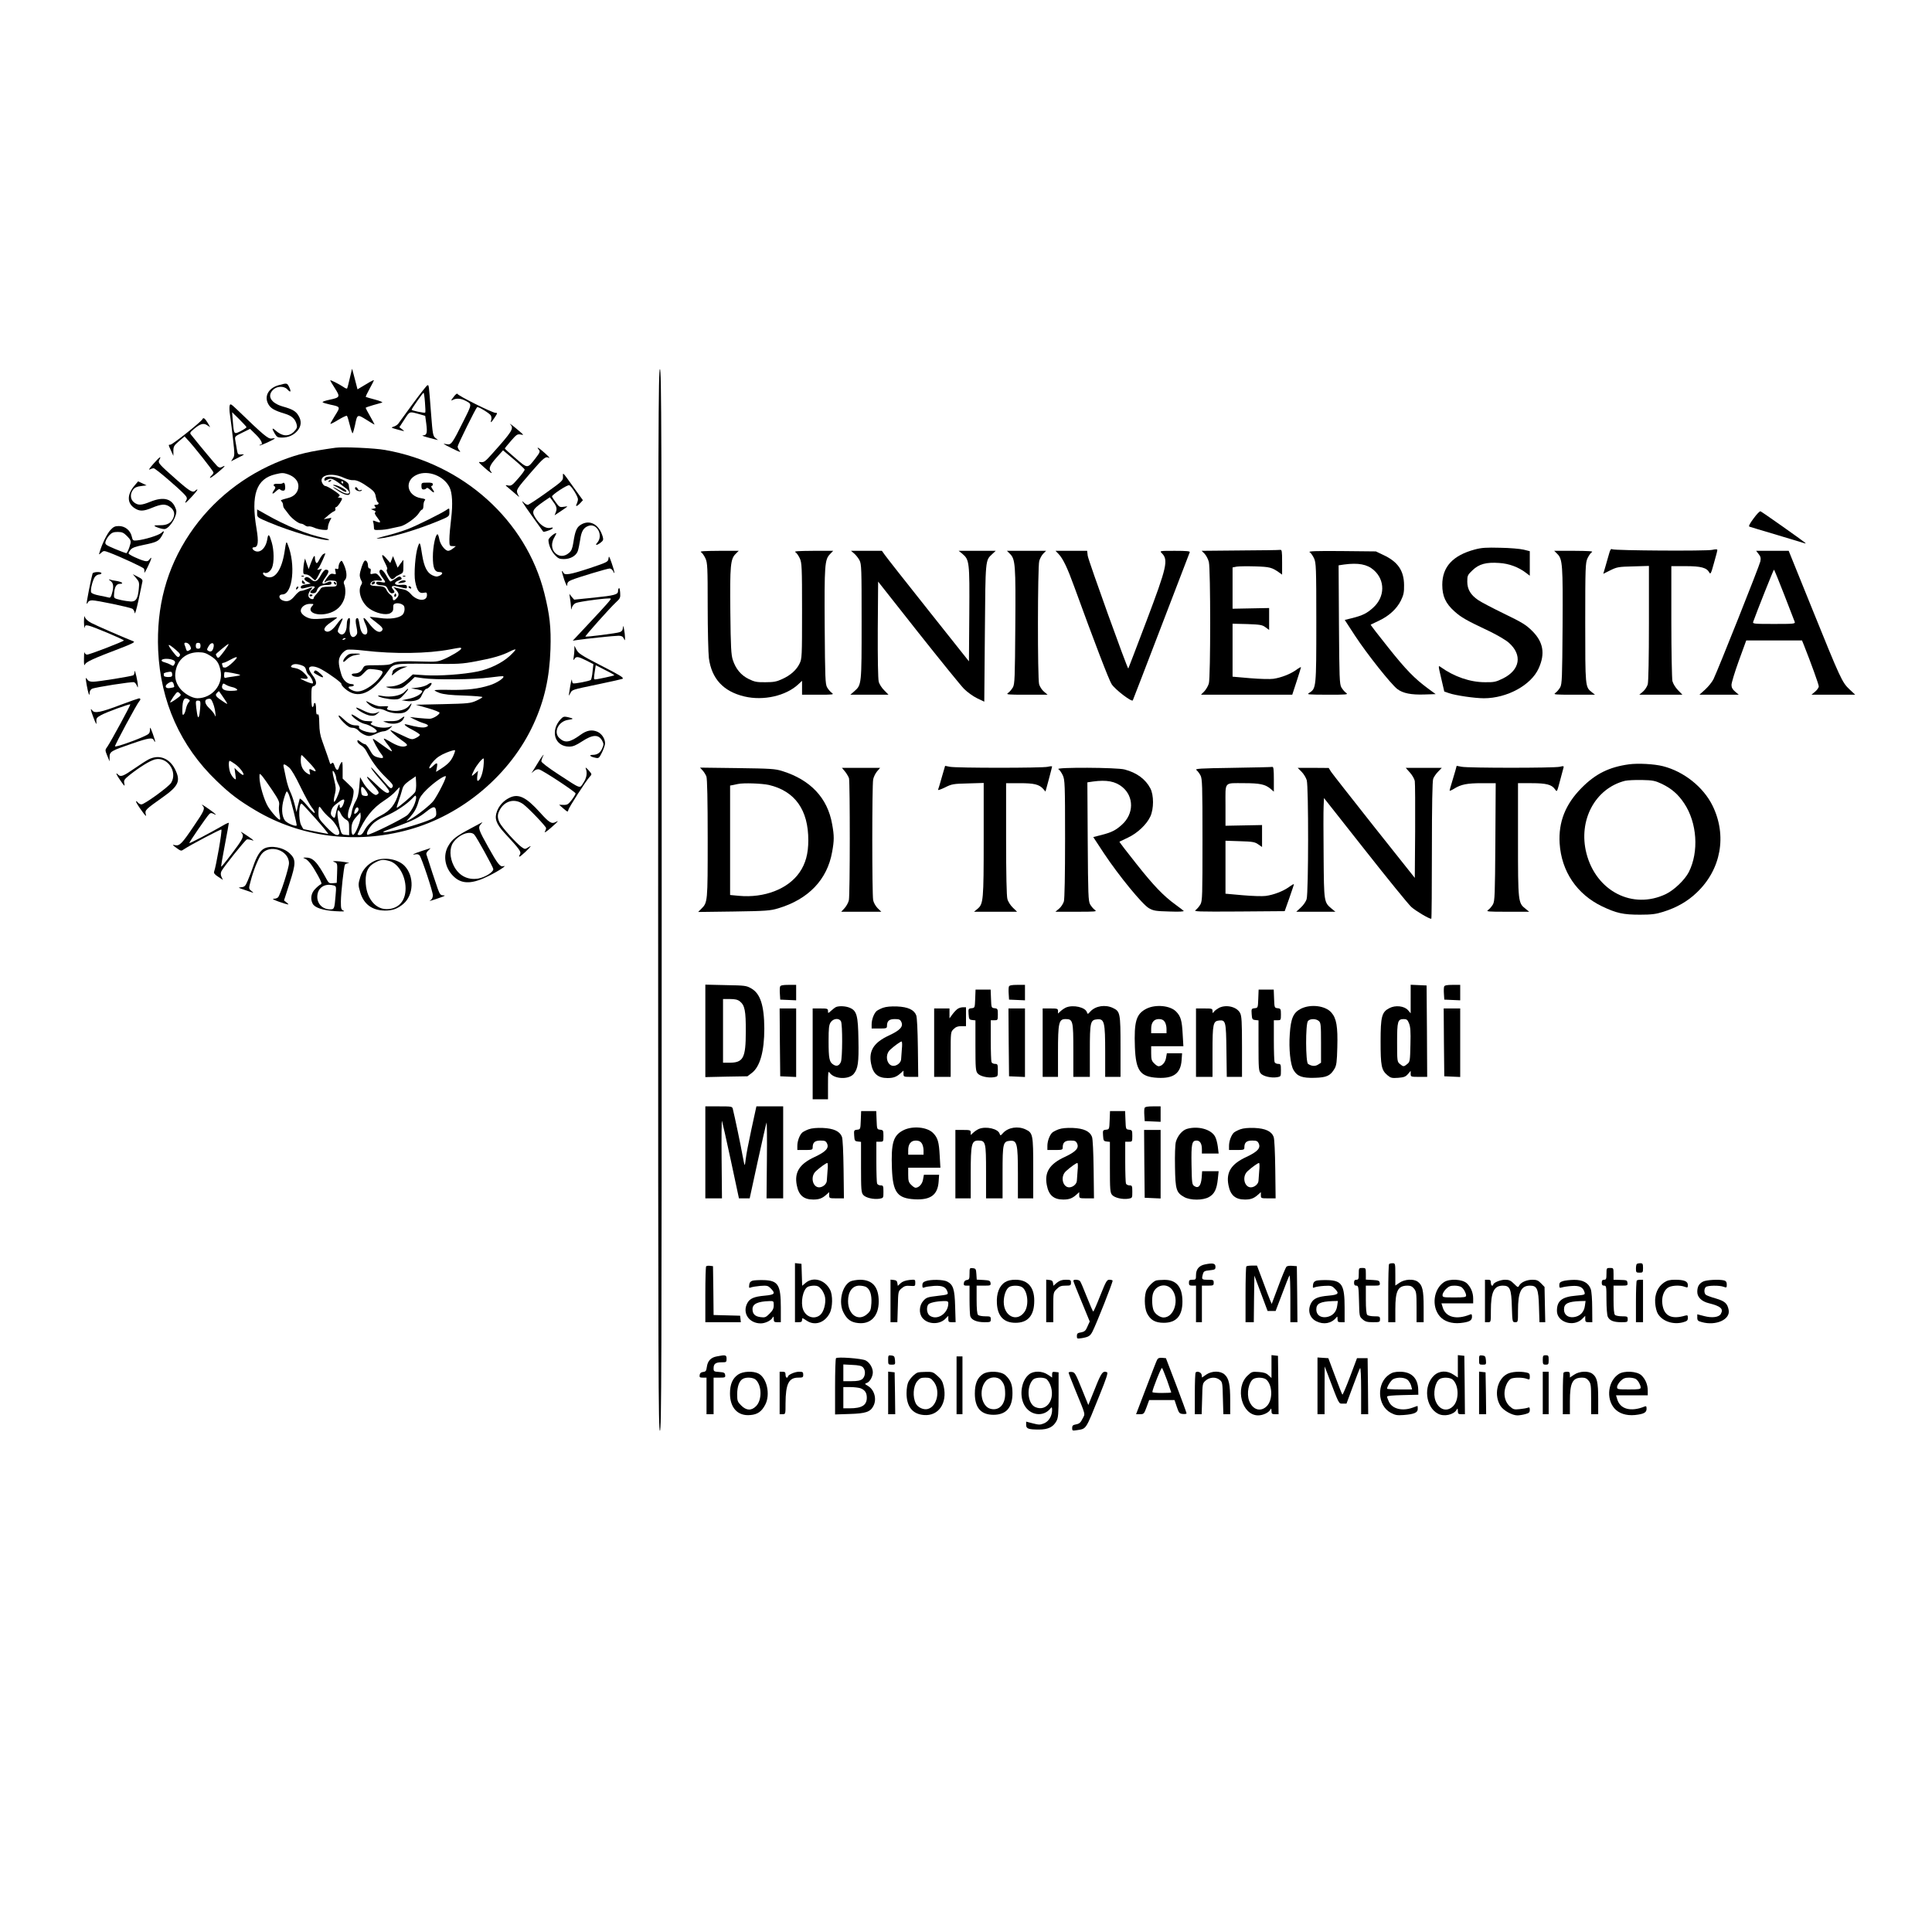 <?xml version="1.0" standalone="no"?>
<!DOCTYPE svg PUBLIC "-//W3C//DTD SVG 20010904//EN"
 "http://www.w3.org/TR/2001/REC-SVG-20010904/DTD/svg10.dtd">
<svg version="1.0" xmlns="http://www.w3.org/2000/svg"
 width="1638pt" height="1638pt" viewBox="0 0 1638 1638"
 preserveAspectRatio="xMidYMid meet">
<g transform="translate(0,1638) scale(0.1,-0.1)"
fill="#000000" stroke="none">
<path d="M2966 13175 c-10 -44 -20 -83 -23 -88 -2 -4 -16 1 -31 12 -36 24
-112 63 -112 56 0 -3 18 -34 40 -68 46 -73 44 -77 -50 -97 -33 -7 -58 -16 -55
-20 2 -4 31 -13 63 -20 90 -19 90 -18 42 -94 -23 -37 -41 -69 -39 -70 2 -2 33
13 68 35 35 21 67 36 72 34 4 -3 15 -39 25 -80 10 -41 21 -72 24 -68 4 5 13
36 20 69 19 93 19 93 95 46 36 -23 68 -42 70 -42 2 0 -14 31 -36 69 -21 37
-39 70 -39 73 0 3 28 13 63 23 34 9 69 20 77 22 8 3 -19 14 -60 25 -41 11 -77
21 -79 23 -2 2 13 34 33 70 20 36 36 68 36 71 0 3 -16 -4 -35 -15 -19 -12 -51
-30 -69 -41 l-35 -21 -11 43 c-6 24 -17 63 -23 88 l-12 44 -19 -79z"/>
<path d="M5580 8750 c0 -3993 2 -4500 15 -4500 13 0 15 507 15 4500 0 3993 -2
4500 -15 4500 -13 0 -15 -507 -15 -4500z"/>
<path d="M2365 13115 c-90 -24 -129 -97 -88 -165 19 -33 53 -52 137 -77 62
-19 90 -45 102 -95 5 -22 0 -33 -24 -58 -45 -45 -101 -40 -159 13 -28 25 -29
13 -3 -30 17 -29 25 -33 60 -33 54 0 100 20 133 59 32 39 35 83 7 128 -22 37
-51 54 -134 77 -99 29 -134 89 -81 141 31 32 93 34 120 5 28 -31 36 -24 18 15
-19 39 -18 39 -88 20z"/>
<path d="M3623 13113 c-7 -3 -62 -73 -123 -156 -61 -84 -117 -160 -124 -170
-8 -10 -26 -21 -41 -25 -23 -7 -19 -9 37 -24 62 -17 62 -17 39 1 l-25 19 43
66 c47 72 38 69 136 42 l40 -12 9 -66 c10 -77 5 -98 -26 -99 -21 -1 10 -11 96
-33 l30 -7 -23 18 c-20 17 -23 32 -36 203 -20 256 -18 247 -32 243z m-20 -145
c4 -45 5 -84 2 -86 -6 -6 -115 17 -115 24 0 9 95 144 101 144 3 0 9 -37 12
-82z"/>
<path d="M3846 13015 c-24 -31 -25 -35 -8 -26 29 16 68 14 105 -5 61 -31 61
-25 -15 -177 -94 -189 -103 -201 -141 -193 -40 8 -36 5 53 -39 54 -27 70 -32
58 -18 -10 11 -18 27 -18 37 0 14 151 320 165 334 7 8 106 -52 116 -70 6 -10
7 -28 4 -38 -10 -31 0 -24 29 20 25 38 25 40 6 40 -26 0 -317 145 -322 161 -2
6 -17 -5 -32 -26z"/>
<path d="M1947 12940 c-3 -12 -2 -47 3 -78 5 -32 16 -121 25 -200 15 -132 15
-145 0 -168 l-16 -25 53 27 c66 33 67 34 32 31 -26 -2 -29 1 -36 43 -4 25 -10
60 -13 77 -6 32 -4 34 60 65 l65 32 50 -49 c47 -46 64 -85 38 -85 -6 0 -9 -3
-6 -6 5 -5 128 52 128 59 0 2 -13 2 -28 -1 -29 -4 -67 28 -293 246 -52 49 -57
52 -62 32z m143 -182 c0 -4 -22 -19 -49 -33 -58 -29 -57 -30 -67 82 l-6 78 61
-60 c33 -33 61 -63 61 -67z"/>
<path d="M1717 12827 c-8 -21 -255 -217 -272 -217 -19 0 -19 1 5 -51 l20 -44
0 42 c0 37 5 46 47 82 l48 41 21 -23 c50 -51 224 -271 224 -283 0 -6 -7 -17
-15 -24 -8 -7 -15 -16 -15 -21 0 -5 29 14 64 43 63 52 77 70 38 49 -16 -8 -24
-7 -40 7 -15 14 -150 175 -221 265 -13 16 -11 21 20 47 55 47 84 56 115 35
l26 -17 -18 32 c-25 42 -40 54 -47 37z"/>
<path d="M4328 12780 c30 -33 15 -57 -156 -248 -57 -64 -69 -73 -93 -70 -27 4
-26 2 24 -43 50 -46 83 -66 57 -34 -19 23 -5 55 52 118 l53 59 90 -76 c50 -42
92 -81 93 -87 2 -5 -22 -39 -54 -75 -51 -59 -60 -65 -86 -60 -28 5 -28 5 9
-26 21 -18 49 -41 61 -52 l24 -21 -13 27 c-15 34 -11 40 116 187 106 122 121
134 150 119 11 -5 -5 13 -35 40 -52 47 -79 62 -50 27 11 -13 6 -24 -31 -72
-68 -87 -64 -88 -168 2 -50 42 -91 80 -91 82 0 3 23 32 52 65 47 54 54 59 82
54 30 -6 29 -6 -14 31 -50 44 -93 74 -72 53z"/>
<path d="M2845 12584 c-222 -31 -312 -52 -453 -106 -320 -124 -595 -342 -784
-624 -196 -293 -283 -617 -267 -989 20 -434 189 -812 495 -1105 115 -111 188
-166 331 -251 384 -228 850 -287 1297 -164 458 125 866 471 1061 899 91 199
134 391 142 631 6 185 -6 292 -52 476 -155 618 -689 1098 -1350 1214 -87 16
-358 28 -420 19z m-404 -225 c55 -19 89 -57 89 -100 0 -49 -31 -86 -83 -100
-74 -20 -71 -19 -59 -31 7 -7 12 -20 12 -31 0 -10 6 -25 13 -32 6 -8 23 -29
36 -47 25 -34 83 -78 105 -78 7 0 21 -6 31 -14 11 -8 25 -12 31 -9 7 2 28 -2
46 -10 18 -9 52 -17 76 -19 38 -3 42 -2 42 20 0 13 7 36 15 52 l15 30 -32 -6
-33 -6 35 30 c19 17 43 34 52 37 10 4 15 12 11 21 -3 7 0 14 6 14 11 0 51 57
51 73 0 4 -10 7 -22 8 -13 0 -17 3 -10 6 6 2 12 9 12 14 0 12 -104 79 -123 79
-8 0 -19 12 -26 27 -30 65 81 91 184 42 28 -12 62 -22 77 -20 31 3 73 -17 141
-66 38 -28 48 -42 53 -74 4 -22 11 -42 15 -45 16 -10 9 -24 -12 -24 -17 0 -19
-3 -10 -14 10 -12 8 -15 -11 -18 l-23 -5 24 -10 c16 -6 20 -12 12 -17 -8 -5
-2 -19 20 -47 32 -41 29 -46 -16 -29 -23 9 -26 8 -21 -6 3 -8 6 -28 6 -42 0
-26 2 -27 47 -25 27 0 71 6 98 13 28 6 63 14 79 17 41 8 134 74 157 112 10 17
23 31 29 31 5 0 10 15 10 33 0 18 5 38 12 45 8 8 1 13 -32 18 -123 20 -145
153 -33 200 93 40 225 -11 273 -105 25 -48 30 -145 15 -268 -8 -65 -15 -144
-15 -175 0 -56 1 -58 28 -58 l27 -1 -24 -19 c-13 -11 -31 -20 -41 -20 -27 0
-69 56 -76 101 -4 21 -10 39 -15 39 -17 0 -39 -106 -39 -190 0 -96 14 -130 56
-130 31 0 31 -17 -1 -32 -21 -9 -32 -8 -60 5 -44 21 -69 71 -85 167 -18 117
-21 122 -37 75 -22 -62 -35 -233 -23 -295 15 -77 34 -104 71 -96 26 5 29 3 29
-19 0 -58 -86 -52 -137 9 -18 21 -40 35 -63 39 -19 4 -46 9 -60 13 l-25 7 23
-25 c26 -29 28 -45 5 -70 -20 -23 -33 -23 -33 0 0 9 -9 23 -19 29 -11 7 -26
24 -33 39 -14 29 -27 34 -95 36 -27 1 -43 6 -43 13 0 23 29 37 65 33 41 -5 42
-2 11 36 -20 24 -29 27 -51 22 -25 -6 -27 -5 -23 18 4 18 1 26 -8 26 -8 0 -14
10 -14 23 0 28 -15 51 -28 43 -13 -8 -42 -93 -42 -123 0 -13 6 -32 12 -43 10
-16 10 -24 0 -40 -32 -51 2 -151 68 -199 57 -41 143 -60 179 -40 20 12 26 23
25 46 -1 25 3 33 22 37 12 3 34 1 48 -6 20 -9 26 -19 26 -43 0 -18 -8 -39 -18
-48 -30 -28 -107 -39 -189 -27 -41 5 -79 10 -86 10 -6 0 14 -18 44 -40 64 -49
74 -63 53 -81 -23 -19 -60 5 -109 70 -45 60 -56 54 -25 -14 21 -47 19 -85 -4
-85 -23 0 -39 28 -47 82 -9 56 -15 66 -29 52 -6 -6 -6 -30 2 -66 9 -45 9 -59
-1 -72 -36 -44 -66 1 -56 85 4 37 3 59 -3 59 -13 0 -22 -24 -22 -58 0 -66 -35
-102 -67 -69 -13 12 -12 19 3 53 10 21 21 47 25 56 14 30 -14 10 -44 -33 -35
-48 -68 -72 -91 -63 -31 12 -16 41 40 78 31 21 54 39 52 41 -2 2 -44 -1 -93
-7 -50 -6 -106 -8 -126 -4 -46 8 -89 41 -89 67 0 31 36 59 77 59 35 0 36 0 18
-20 -49 -54 54 -91 156 -55 56 20 94 57 115 111 16 41 16 100 0 135 -4 10 -1
23 10 33 19 20 14 78 -13 134 -15 32 -17 33 -30 16 -7 -10 -13 -28 -13 -41 0
-17 -4 -21 -16 -16 -14 5 -16 2 -10 -22 6 -25 5 -27 -17 -21 -20 5 -30 -1 -51
-28 -28 -38 -34 -55 -12 -37 8 7 32 11 53 9 33 -3 38 -6 38 -27 0 -23 -3 -25
-64 -25 -52 -1 -66 -5 -75 -21 -6 -10 -21 -29 -33 -42 -13 -13 -23 -28 -23
-33 0 -15 -26 -12 -39 4 -13 15 -6 42 17 69 18 21 12 21 -35 2 -19 -8 -43 -15
-53 -15 -9 0 -31 -18 -49 -40 -36 -45 -64 -56 -104 -41 -36 14 -38 51 -3 51
88 0 115 255 45 425 -11 29 -13 26 -26 -60 -24 -159 -84 -243 -154 -215 -16 7
-29 19 -29 27 0 8 5 11 10 8 20 -12 52 8 66 41 19 44 18 147 -2 215 -21 72
-30 79 -38 27 -12 -76 -62 -122 -107 -98 -23 13 -25 30 -4 30 33 0 39 44 20
157 -49 289 -2 424 161 462 54 13 66 13 105 0z m489 -1393 c0 -2 -7 -7 -16
-10 -8 -3 -12 -2 -9 4 6 10 25 14 25 6z m-1318 -62 c10 -21 9 -27 -3 -35 -20
-13 -26 -11 -32 9 -2 9 -8 25 -12 35 -12 29 33 22 47 -9z m88 1 c0 -18 -5 -25
-20 -25 -15 0 -20 7 -20 25 0 18 5 25 20 25 15 0 20 -7 20 -25z m112 -5 c-6
-37 -21 -51 -43 -40 -17 10 -17 12 -1 40 20 36 49 36 44 0z m111 -8 c-10 -16
-30 -44 -46 -63 -22 -28 -29 -31 -37 -19 -5 8 -10 18 -10 22 0 6 99 88 107 88
3 0 -3 -13 -14 -28z m-433 -21 c38 -33 42 -41 31 -55 -11 -13 -18 -9 -52 34
-58 74 -50 82 21 21z m2420 10 c0 -13 -91 -67 -154 -93 -44 -18 -67 -20 -161
-17 -188 6 -242 3 -269 -15 -19 -12 -50 -16 -130 -16 -99 0 -106 -1 -117 -22
-17 -33 -40 -47 -72 -48 -40 0 -29 -24 12 -28 26 -3 39 3 67 33 33 35 35 36
87 30 81 -10 85 -16 48 -66 -36 -51 -114 -107 -164 -118 -22 -6 -45 -4 -64 4
-42 18 -51 35 -19 35 14 0 26 5 26 10 0 6 -8 10 -17 10 -39 0 -76 34 -90 85
-27 91 -27 126 -1 164 13 19 35 38 50 42 15 4 80 1 145 -7 256 -30 538 -26
728 10 91 17 95 18 95 7z m412 -62 c-65 -60 -173 -112 -272 -132 -121 -25
-325 -39 -443 -32 l-107 7 -44 -40 c-45 -41 -94 -61 -156 -63 -32 -1 -33 -2
-10 -9 38 -12 99 -11 123 1 12 6 40 29 63 50 l40 39 70 -10 c102 -15 440 -12
567 6 60 8 111 13 114 10 13 -12 -56 -58 -116 -76 -97 -31 -191 -41 -333 -39
-70 2 -130 0 -133 -3 -3 -3 16 -13 42 -23 34 -12 93 -19 206 -22 86 -3 157 -9
157 -13 0 -4 -24 -18 -52 -31 -50 -22 -68 -24 -283 -29 l-230 -5 103 -29 c56
-16 101 -34 99 -40 -6 -19 -56 -49 -84 -50 -15 0 -59 3 -98 7 l-70 8 40 -21
c22 -11 57 -26 78 -32 43 -13 47 -25 11 -34 -23 -6 -73 2 -153 23 -42 11 -14
-15 50 -47 32 -17 59 -35 59 -40 0 -6 -15 -18 -34 -27 -34 -16 -35 -16 -121
25 -48 23 -90 42 -93 42 -12 0 44 -52 95 -87 37 -25 50 -39 41 -45 -30 -18
-76 -6 -151 40 -22 13 -41 22 -43 19 -2 -2 14 -27 37 -55 22 -29 36 -52 31
-52 -6 0 -43 25 -83 55 -40 30 -75 53 -77 51 -5 -6 44 -96 70 -128 27 -35 20
-42 -29 -29 -33 9 -44 19 -67 61 -15 27 -33 50 -40 50 -7 0 -25 9 -40 21 -22
17 -26 18 -26 4 0 -9 13 -23 29 -33 16 -9 37 -30 45 -47 48 -90 97 -157 162
-221 65 -63 72 -73 60 -89 -11 -16 -18 -11 -72 51 -97 111 -116 131 -105 109
5 -12 43 -60 85 -107 60 -69 73 -88 62 -97 -15 -13 -44 7 -133 93 -69 66 -68
46 1 -31 42 -45 52 -63 43 -72 -6 -6 -15 -11 -20 -11 -21 0 -81 58 -106 102
l-28 49 -7 -82 c-5 -61 -13 -93 -32 -125 -14 -24 -29 -65 -32 -90 -4 -26 -13
-49 -20 -52 -19 -6 -15 56 7 104 10 23 22 64 26 91 7 50 6 50 -42 96 l-48 46
0 76 c0 64 -2 73 -13 58 -7 -10 -15 -28 -19 -41 -7 -31 -24 -23 -37 16 -9 26
-14 30 -23 21 -10 -10 -13 -9 -16 2 -5 17 -31 92 -64 184 -19 51 -25 90 -26
151 -1 63 -4 81 -14 77 -10 -4 -13 8 -13 46 0 28 -4 51 -10 51 -5 0 -10 -6
-10 -14 0 -8 -4 -18 -10 -21 -6 -4 -10 26 -10 83 0 81 2 90 20 95 30 8 25 48
-10 92 -16 21 -30 46 -30 56 0 28 54 24 109 -8 77 -44 171 -114 166 -123 -3
-4 10 -21 29 -38 110 -96 229 -46 369 153 42 59 45 60 341 57 254 -3 279 -2
406 22 140 26 218 49 286 84 21 11 41 18 44 15 3 -3 -19 -27 -48 -54z m-2540
2 c56 -35 73 -60 87 -122 27 -122 -69 -239 -196 -239 -44 0 -114 40 -149 86
-39 52 -48 106 -29 170 24 83 94 133 186 134 44 0 64 -6 101 -29z m192 -56
c-25 -25 -54 -45 -65 -45 -10 0 -19 2 -19 4 0 2 -3 11 -6 20 -4 10 -1 16 8 16
7 0 33 11 58 25 68 37 76 30 24 -20z m-497 13 c9 -7 10 -16 2 -29 -9 -17 -12
-17 -32 -5 -12 7 -34 16 -49 20 -16 4 -28 10 -28 16 0 20 81 19 107 -2z m1081
-39 c22 -7 33 -19 37 -39 3 -16 13 -34 21 -41 22 -18 45 -67 35 -73 -5 -3 -33
6 -62 19 -53 25 -53 26 -16 21 46 -6 47 6 3 50 -22 22 -47 35 -75 40 -33 5
-39 9 -30 20 14 17 45 18 87 3z m-1098 -80 c0 -15 -7 -19 -35 -19 -19 0 -35 5
-35 10 0 6 -1 13 -2 17 -3 9 53 22 65 16 4 -2 7 -13 7 -24z m576 -2 c3 -3 -21
-8 -52 -12 -31 -4 -63 -9 -71 -12 -9 -3 -13 3 -13 19 0 14 2 27 5 30 5 5 124
-17 131 -25z m-563 -79 c7 -26 10 -24 -30 -31 -39 -8 -52 16 -20 38 30 21 44
19 50 -7z m494 -23 c17 -3 36 -12 42 -19 8 -9 -2 -12 -44 -13 -63 -2 -91 14
-81 45 7 20 9 20 29 8 12 -8 36 -17 54 -21z m-474 -102 c-25 -18 -48 -31 -50
-29 -2 2 10 24 28 50 31 43 34 45 51 29 17 -16 16 -18 -29 -50z m393 25 c50
-73 50 -74 18 -54 -78 51 -85 61 -62 84 7 7 13 12 14 12 1 0 14 -19 30 -42z
m-286 -28 c12 -8 12 -11 -2 -27 -8 -10 -18 -34 -22 -54 -4 -21 -12 -42 -19
-47 -9 -8 -12 2 -11 41 1 87 16 111 54 87z m207 -35 c9 -22 17 -58 19 -80 4
-35 3 -37 -6 -15 -6 13 -27 39 -46 56 -37 34 -45 70 -16 77 28 7 33 3 49 -38z
m-108 -7 c0 -18 -4 -53 -7 -78 -9 -54 -18 -38 -28 49 -6 58 -5 61 15 61 17 0
21 -6 20 -32z m2141 -443 c-21 -43 -46 -68 -114 -111 l-29 -18 7 37 c8 44 1
46 -36 10 -43 -41 -36 -4 10 46 26 29 58 50 107 70 39 16 72 24 73 20 2 -5 -6
-29 -18 -54z m-1216 -53 c58 -61 68 -85 28 -63 -30 16 -33 14 -26 -15 6 -24 5
-25 -14 -15 -40 22 -62 61 -62 113 0 27 3 48 8 46 4 -1 34 -31 66 -66z m1475
-31 c-7 -64 -30 -121 -49 -121 -5 0 -6 19 -3 43 l6 42 -27 -24 c-32 -30 -33
-23 -5 32 21 41 66 97 79 97 3 0 3 -31 -1 -69z m-2106 21 c42 -29 87 -92 67
-92 -6 0 -25 14 -42 30 l-30 30 7 -52 c7 -50 7 -52 -10 -38 -10 8 -24 29 -32
47 -14 35 -18 103 -5 103 4 -1 24 -13 45 -28z m457 -28 c20 -17 55 -76 99
-168 38 -78 81 -156 96 -174 15 -17 25 -37 23 -44 -2 -6 -31 21 -63 61 -33 40
-62 66 -64 59 -2 -7 -9 -35 -16 -63 l-11 -50 -17 69 c-10 38 -27 86 -38 107
-10 21 -26 71 -34 111 -8 40 -17 83 -20 96 -7 29 6 28 45 -4z m400 -89 c0 -11
9 -35 19 -54 17 -33 17 -35 -1 -85 -34 -88 -50 -84 -27 8 8 33 7 55 -5 103
-21 79 -21 108 -1 73 8 -14 15 -34 15 -45z m-545 -100 c59 -88 66 -104 61
-135 -3 -19 -1 -53 4 -75 5 -22 7 -42 4 -44 -8 -9 -69 58 -102 111 -34 57 -72
187 -72 247 0 35 0 35 19 16 10 -11 49 -65 86 -120z m1215 -20 c-12 -21 -150
-139 -156 -133 -2 2 5 28 16 58 11 30 24 73 30 95 8 32 21 47 62 77 l53 36 3
-56 c2 -31 -2 -65 -8 -77z m226 48 c-24 -49 -56 -103 -70 -122 -27 -36 -146
-130 -199 -158 l-32 -16 33 37 c38 44 56 77 71 133 8 30 28 59 69 99 58 57
137 113 160 114 7 0 -5 -34 -32 -87z m-647 -32 c28 -40 27 -53 -6 -49 -24 3
-28 8 -31 41 -4 44 9 47 37 8z m281 -22 c-27 -98 -70 -153 -154 -195 -62 -31
-111 -76 -137 -126 -13 -25 -26 -38 -40 -38 -11 0 -19 3 -17 8 62 139 126 220
226 285 37 24 81 59 97 79 17 19 31 34 33 32 2 -1 -2 -22 -8 -45z m-931 -16
c17 -43 71 -256 66 -262 -11 -11 -87 22 -101 45 -26 39 -29 106 -8 179 10 36
22 65 25 65 4 0 12 -12 18 -27z m1061 -91 c-12 -27 -36 -63 -53 -80 -32 -31
-333 -179 -343 -169 -11 10 8 49 42 87 22 24 61 49 111 70 84 36 180 99 228
150 27 29 30 30 33 12 2 -11 -6 -43 -18 -70z m-600 7 c-13 -31 -30 -39 -30
-13 0 33 -19 1 -30 -52 -11 -54 -12 -55 -31 -38 -13 12 -17 24 -12 43 8 34 19
48 68 83 43 32 54 25 35 -23z m-230 -124 c61 -69 107 -125 102 -125 -6 0 -54
9 -107 20 -53 11 -99 20 -101 20 -2 0 -11 15 -20 33 -26 48 -20 198 6 182 5
-3 59 -61 120 -130z m55 74 c11 -16 40 -46 64 -66 43 -36 88 -114 76 -133 -14
-23 -47 -6 -109 60 -63 67 -66 73 -66 120 0 28 3 50 8 50 4 0 16 -14 27 -31z
m305 7 c0 -15 -28 -42 -36 -34 -2 3 0 17 6 32 10 27 30 28 30 2z m658 -18 c3
-30 -1 -40 -21 -53 -36 -23 -216 -81 -324 -105 -91 -20 -133 -21 -82 -2 13 5
65 24 114 42 114 42 168 69 230 119 61 49 79 49 83 -1z m-808 -18 c7 -17 26
-38 41 -47 27 -16 29 -22 29 -76 l0 -58 -32 3 c-32 3 -33 5 -50 73 -18 78 -22
135 -9 135 5 0 14 -14 21 -30z m150 -97 c-35 -94 -60 -107 -60 -32 0 46 11 72
49 112 l26 29 3 -26 c2 -15 -6 -52 -18 -83z"/>
<path d="M2763 12334 c-7 -3 -13 -12 -13 -20 0 -11 4 -12 19 -4 41 21 51 17
164 -70 59 -46 16 -64 -51 -21 -27 17 -53 31 -58 31 -4 0 17 -16 49 -36 67
-42 104 -40 92 4 -4 15 -7 37 -8 50 -3 40 -145 88 -194 66z m147 -44 c0 -5 -2
-10 -4 -10 -3 0 -8 5 -11 10 -3 6 -1 10 4 10 6 0 11 -4 11 -10z"/>
<path d="M2785 12300 c-3 -6 1 -7 9 -4 18 7 21 14 7 14 -6 0 -13 -4 -16 -10z"/>
<path d="M2396 12283 c-4 -4 -22 -6 -41 -5 -33 3 -46 -10 -25 -23 7 -4 5 -14
-5 -28 -25 -35 -17 -43 14 -13 18 17 31 24 35 17 4 -6 16 -11 26 -11 14 0 18
7 18 30 -1 31 -10 45 -22 33z"/>
<path d="M3573 12259 c0 -21 5 -29 18 -29 10 0 21 5 25 11 4 7 17 0 35 -17 31
-30 39 -22 13 14 -8 12 -10 22 -5 22 6 0 11 6 11 14 0 11 -13 15 -48 14 -47 0
-49 -1 -49 -29z"/>
<path d="M2839 12259 c13 -5 36 -18 51 -29 30 -21 55 -27 45 -10 -9 15 -82 50
-102 49 -14 0 -12 -3 6 -10z"/>
<path d="M3010 12240 c0 -17 41 -33 54 -20 8 8 7 10 -6 5 -12 -5 -20 -1 -24 9
-7 17 -24 22 -24 6z"/>
<path d="M3784 12056 c-40 -28 -252 -133 -325 -161 -41 -16 -123 -42 -184 -57
-89 -23 -100 -28 -55 -23 102 9 324 76 504 151 84 35 86 37 86 70 0 39 1 38
-26 20z"/>
<path d="M2180 12027 c0 -33 2 -34 101 -76 180 -76 462 -159 507 -149 9 3 -10
10 -43 17 -146 32 -321 103 -492 201 l-73 41 0 -34z"/>
<path d="M2742 11683 c-7 -3 -22 -23 -33 -45 -16 -31 -23 -38 -30 -27 -5 8 -9
25 -9 39 0 32 -12 16 -35 -45 l-18 -50 -16 45 -15 45 -7 -30 c-4 -16 -7 -47
-8 -67 -1 -34 2 -38 23 -38 13 0 34 -11 47 -25 13 -13 27 -25 31 -25 4 0 19
22 32 49 l25 49 -22 -6 c-21 -5 -21 -4 -5 14 12 14 63 127 55 123 -1 0 -8 -3
-15 -6z"/>
<path d="M3240 11669 c0 -9 12 -38 26 -65 15 -29 22 -50 15 -52 -15 -5 26 -82
43 -82 7 0 19 6 25 14 6 8 25 19 41 26 28 12 30 16 30 68 l0 56 -25 -33 -24
-34 -9 24 c-6 13 -14 35 -20 49 l-10 25 -11 -29 -12 -29 -34 39 c-22 26 -34
33 -35 23z"/>
<path d="M2720 11503 c-29 -55 -52 -64 -85 -33 -14 13 -31 20 -39 17 -24 -9
-19 -25 11 -40 l27 -15 -42 -7 c-26 -4 -42 -12 -42 -21 0 -17 7 -17 65 -2 51
14 69 5 37 -18 -29 -20 -28 -34 2 -34 16 0 27 7 31 20 11 35 35 50 81 50 32 0
44 4 44 15 0 18 -11 19 -45 3 -39 -18 -41 -2 -6 47 33 46 34 65 3 65 -10 0
-27 -20 -42 -47z"/>
<path d="M3217 11538 c-2 -7 5 -26 17 -43 42 -57 42 -58 -3 -50 -33 5 -41 4
-41 -9 0 -10 12 -16 43 -18 37 -3 44 -7 56 -35 8 -18 22 -33 31 -33 26 0 31
12 14 31 -24 27 -10 38 33 27 83 -21 83 -21 83 -4 0 18 -8 20 -62 17 -48 -3
-52 22 -7 38 26 9 29 13 20 25 -11 12 -17 11 -48 -10 -20 -13 -39 -24 -43 -24
-3 0 -17 19 -30 43 -31 55 -53 71 -63 45z"/>
<path d="M2558 11493 c7 -3 16 -2 19 1 4 3 -2 6 -13 5 -11 0 -14 -3 -6 -6z"/>
<path d="M3418 11493 c7 -3 16 -2 19 1 4 3 -2 6 -13 5 -11 0 -14 -3 -6 -6z"/>
<path d="M2560 11445 c0 -8 7 -15 16 -15 14 0 14 3 4 15 -7 8 -14 15 -16 15
-2 0 -4 -7 -4 -15z"/>
<path d="M3386 11447 c-16 -12 -14 -13 18 -9 20 2 36 8 36 13 0 13 -34 11 -54
-4z"/>
<path d="M2830 11441 c0 -5 5 -13 10 -16 6 -3 10 -2 10 4 0 5 -4 13 -10 16 -5
3 -10 2 -10 -4z"/>
<path d="M3157 11443 c-12 -12 -7 -22 8 -17 8 4 15 10 15 15 0 11 -14 12 -23
2z"/>
<path d="M2517 11403 c-4 -3 -7 -11 -7 -17 0 -6 5 -5 12 2 6 6 9 14 7 17 -3 3
-9 2 -12 -2z"/>
<path d="M3465 11400 c3 -5 11 -10 16 -10 6 0 7 5 4 10 -3 6 -11 10 -16 10 -6
0 -7 -4 -4 -10z"/>
<path d="M3346 11341 c-4 -7 -5 -15 -2 -18 9 -9 19 4 14 18 -4 11 -6 11 -12 0z"/>
<path d="M2625 11330 c4 -6 11 -8 16 -5 14 9 11 15 -7 15 -8 0 -12 -5 -9 -10z"/>
<path d="M2935 10815 c-14 -13 -25 -31 -25 -40 0 -12 8 -8 30 14 18 18 46 33
68 36 59 10 60 13 4 14 -43 1 -57 -3 -77 -24z"/>
<path d="M3358 10714 c-16 -8 -28 -19 -28 -24 0 -4 -3 -17 -7 -27 -4 -13 2
-10 24 10 17 16 48 35 69 42 l39 14 -35 0 c-19 0 -47 -7 -62 -15z"/>
<path d="M2665 10689 c-8 -13 -9 -12 38 -38 41 -23 49 -15 15 16 -33 29 -46
35 -53 22z"/>
<path d="M3628 10578 c-15 -12 -51 -23 -85 -27 l-58 -7 48 -8 c26 -5 47 -11
47 -15 0 -22 -54 -53 -111 -65 l-64 -13 41 -6 c22 -4 57 -2 78 4 31 9 41 18
57 55 11 24 26 44 33 44 16 0 49 36 45 48 -2 5 -16 1 -31 -10z"/>
<path d="M3428 10513 c-31 -31 -116 -47 -185 -34 -23 5 -40 5 -38 1 7 -12 90
-30 138 -30 39 0 49 5 81 40 32 36 42 50 33 50 -1 0 -14 -12 -29 -27z"/>
<path d="M3115 10420 c26 -29 68 -50 100 -50 14 0 40 -7 56 -16 44 -22 122
-29 159 -14 17 7 37 25 45 41 21 40 18 46 -6 16 -25 -33 -88 -51 -146 -42 -43
6 -51 13 -33 31 6 6 -9 8 -39 6 -37 -3 -61 3 -102 23 -51 26 -53 26 -34 5z"/>
<path d="M3020 10380 c0 -16 81 -62 117 -67 30 -4 44 0 63 17 22 19 23 20 3
11 -35 -17 -66 -13 -127 17 -31 16 -56 26 -56 22z"/>
<path d="M2980 10321 c0 -18 74 -71 110 -78 41 -7 112 -51 104 -64 -18 -29
-161 7 -150 38 4 9 -5 13 -25 13 -39 0 -65 14 -111 58 -53 51 -48 19 6 -34 32
-32 51 -44 73 -44 18 0 38 -9 49 -21 24 -27 67 -49 94 -49 11 0 38 9 60 20 22
11 50 20 64 20 14 0 38 12 53 26 22 20 23 23 6 15 -32 -16 -98 -13 -141 5 -32
13 -35 17 -21 27 13 10 8 12 -31 13 -35 0 -57 8 -93 33 -26 17 -47 28 -47 22z"/>
<path d="M3397 10286 c-22 -16 -42 -21 -88 -20 -32 0 -59 -1 -59 -2 0 -2 19
-8 42 -15 52 -13 107 0 126 32 18 29 12 31 -21 5z"/>
<path d="M1301 12448 c-30 -34 -45 -56 -34 -49 12 6 28 11 36 11 14 0 204
-162 260 -221 22 -24 25 -33 17 -49 -20 -36 -9 -30 44 27 30 32 52 60 50 62
-2 3 -10 -1 -16 -7 -23 -23 -45 -11 -159 89 -153 135 -162 145 -148 170 20 38
4 28 -50 -33z"/>
<path d="M4773 12339 c2 -32 -4 -38 -141 -136 -79 -57 -150 -103 -157 -103 -8
0 -20 7 -29 15 -37 38 -18 5 66 -112 51 -71 93 -130 94 -131 2 -2 19 1 38 8
42 13 60 34 23 25 -36 -9 -81 18 -117 69 -48 70 -43 82 63 157 l49 33 18 -24
c38 -50 45 -69 33 -100 l-11 -29 54 36 c30 20 54 37 54 39 0 1 -15 0 -33 -3
-31 -5 -37 -1 -65 38 -18 24 -32 46 -32 50 0 15 131 101 146 95 19 -7 74 -95
74 -119 0 -10 -5 -27 -10 -38 -15 -27 2 -24 29 5 l23 25 -78 108 c-98 137 -92
131 -91 92z"/>
<path d="M1143 12266 c-66 -75 -68 -150 -4 -193 44 -30 77 -29 153 3 73 30
108 33 143 10 39 -25 51 -58 35 -96 -18 -44 -53 -64 -111 -63 -27 0 -49 -1
-49 -4 0 -10 73 -33 90 -28 47 15 107 120 93 163 -29 94 -102 116 -221 67 -75
-30 -101 -31 -136 -4 -32 25 -35 72 -7 108 14 18 32 26 67 30 l47 6 -36 17
-36 17 -28 -33z"/>
<path d="M14867 11984 c-32 -43 -44 -66 -35 -69 7 -3 112 -34 233 -70 121 -36
227 -68 235 -71 9 -3 11 -2 5 4 -20 18 -368 264 -379 267 -6 3 -33 -25 -59
-61z"/>
<path d="M4924 11931 c-35 -22 -48 -52 -63 -151 -8 -50 -16 -70 -36 -87 -41
-36 -89 -34 -122 3 -29 32 -30 85 -2 130 11 19 18 34 14 34 -17 0 -65 -43 -65
-58 0 -40 23 -94 54 -127 28 -30 40 -35 77 -35 54 0 102 27 117 66 6 16 15 60
21 98 10 71 28 102 69 117 73 28 130 -82 75 -143 -22 -24 -2 -23 30 2 22 17
24 25 17 50 -30 105 -110 148 -186 101z"/>
<path d="M936 11886 c-28 -30 -71 -117 -91 -186 -8 -25 -8 -25 14 -6 20 18 22
18 68 1 95 -36 287 -125 293 -136 4 -6 6 -21 4 -33 -3 -11 11 11 29 49 34 69
39 96 13 60 -9 -13 -20 -16 -40 -11 -45 11 -136 54 -136 64 0 6 8 20 18 32 13
16 41 26 109 40 108 22 128 31 153 73 26 43 25 55 -2 29 -23 -21 -144 -58
-208 -64 -32 -3 -35 -1 -43 34 -12 52 -57 88 -109 88 -33 0 -46 -6 -72 -34z
m141 -51 c29 -29 34 -40 29 -63 -10 -42 -28 -82 -36 -82 -4 0 -47 16 -95 36
-82 35 -86 38 -80 63 4 14 18 38 33 54 20 21 35 27 70 27 37 0 50 -6 79 -35z"/>
<path d="M12503 11721 c-186 -50 -275 -147 -275 -299 0 -96 28 -158 103 -225
59 -53 100 -76 299 -170 64 -31 136 -73 162 -96 117 -103 96 -231 -49 -303
-61 -30 -76 -33 -153 -32 -126 0 -262 47 -376 129 -21 15 -21 14 5 -96 l26
-112 40 -14 c56 -19 217 -43 296 -43 196 0 400 111 464 253 57 125 40 224 -55
318 -50 50 -83 71 -236 145 -99 48 -198 100 -221 116 -65 44 -93 92 -93 157 0
51 3 57 44 96 55 53 116 70 227 62 83 -5 163 -35 226 -83 l33 -25 0 104 0 104
-52 13 c-29 7 -118 15 -198 16 -120 3 -158 1 -217 -15z"/>
<path d="M13643 11688 c-7 -24 -21 -72 -31 -108 l-19 -65 60 30 c57 28 70 30
194 33 l133 4 0 -484 c0 -299 -4 -497 -10 -520 -6 -20 -24 -48 -41 -62 l-31
-26 183 0 183 0 -38 39 c-22 23 -41 54 -47 77 -4 22 -9 249 -9 507 l0 467 121
0 c131 0 179 -13 201 -54 10 -18 15 -9 39 79 16 55 29 105 29 111 0 8 -12 9
-44 2 -51 -11 -823 -6 -846 5 -12 6 -18 -2 -27 -35z"/>
<path d="M10511 11713 l-323 -3 25 -25 c13 -14 30 -45 36 -70 15 -60 15 -975
0 -1029 -6 -22 -24 -52 -39 -68 l-28 -28 387 0 387 0 37 113 c20 62 37 116 37
120 0 4 -18 -6 -41 -23 -49 -35 -126 -65 -192 -75 -26 -4 -115 -2 -197 5
l-150 13 0 225 0 224 124 -3 c111 -4 128 -7 155 -27 l31 -23 0 93 0 93 -155
-3 -155 -3 0 175 0 175 35 7 c19 3 90 4 157 2 124 -4 141 -8 206 -54 l22 -16
0 106 c0 95 -2 106 -17 104 -10 -2 -164 -4 -342 -5z"/>
<path d="M5943 11699 c11 -6 27 -30 38 -53 17 -38 19 -71 19 -406 0 -201 5
-398 10 -439 23 -175 123 -284 302 -326 161 -38 351 5 456 103 l32 30 0 -59 0
-59 137 0 c127 0 136 1 115 16 -12 8 -30 30 -40 47 -15 29 -17 78 -20 516 -3
523 0 566 45 613 l27 28 -170 0 c-125 -1 -164 -3 -151 -11 11 -6 27 -30 38
-53 17 -38 19 -71 19 -445 0 -389 -1 -406 -21 -447 -26 -54 -77 -100 -149
-132 -45 -21 -71 -26 -140 -26 -73 -1 -93 3 -142 27 -65 32 -110 85 -135 162
-14 42 -18 108 -21 408 -4 391 1 448 45 491 l26 26 -169 0 c-125 -1 -164 -3
-151 -11z"/>
<path d="M7242 11687 c14 -12 35 -38 45 -57 17 -33 18 -69 18 -520 0 -534 0
-536 -61 -590 l-35 -30 162 0 162 0 -36 37 c-21 20 -42 53 -47 74 -6 23 -9
194 -8 442 l3 406 340 -431 c187 -236 362 -452 389 -479 27 -27 77 -63 110
-79 l61 -29 5 582 c5 629 4 615 61 668 l31 29 -157 0 -157 0 31 -25 c60 -51
62 -68 59 -511 l-3 -401 -344 433 c-190 239 -356 450 -369 469 l-25 35 -131 0
-131 0 27 -23z"/>
<path d="M8563 11684 c45 -45 49 -90 45 -614 -3 -439 -5 -488 -20 -517 -10
-17 -28 -39 -40 -47 -21 -15 -9 -16 156 -16 l178 0 -31 26 c-17 14 -35 42 -41
62 -14 52 -13 994 1 1046 6 21 21 49 34 62 l24 24 -166 0 -166 0 26 -26z"/>
<path d="M8975 11683 c38 -40 75 -118 133 -278 167 -459 295 -794 317 -826 29
-45 169 -152 179 -137 1 2 110 282 240 623 131 341 241 626 243 633 4 9 -25
12 -126 12 -130 0 -131 0 -111 -20 57 -57 44 -115 -130 -575 -83 -220 -153
-401 -154 -403 -7 -6 -339 917 -344 956 l-5 42 -134 0 -134 0 26 -27z"/>
<path d="M11103 11699 c11 -6 27 -30 38 -53 17 -38 19 -73 19 -543 0 -550 -1
-560 -58 -596 -26 -16 -20 -16 153 -17 165 0 178 1 157 16 -12 8 -30 30 -40
47 -15 29 -17 79 -20 533 l-3 501 47 7 c120 16 195 2 251 -47 98 -86 96 -228
-5 -319 -53 -48 -88 -65 -172 -87 l-69 -17 88 -135 c99 -151 304 -410 358
-451 47 -36 118 -50 231 -46 l94 3 -64 47 c-115 85 -185 156 -338 348 -84 105
-151 192 -149 194 2 1 33 16 69 33 86 40 152 101 187 171 23 48 28 69 27 132
-1 121 -52 197 -174 254 l-65 31 -290 3 c-216 2 -285 -1 -272 -9z"/>
<path d="M13203 11684 c45 -44 48 -92 45 -615 -3 -438 -5 -487 -20 -516 -10
-17 -28 -39 -40 -47 -21 -15 -9 -16 156 -16 l179 0 -28 22 c-55 43 -55 45 -55
590 0 471 2 506 19 544 11 23 27 47 38 53 13 8 -26 10 -151 11 l-169 0 26 -26z"/>
<path d="M14910 11683 c17 -21 20 -35 15 -62 -7 -35 -359 -920 -398 -1000 -12
-24 -44 -63 -70 -87 l-49 -44 167 0 167 0 -31 26 c-22 19 -31 35 -31 57 0 18
28 110 62 204 l63 173 236 0 237 0 17 -42 c58 -146 125 -331 125 -347 0 -11
-14 -31 -31 -45 l-31 -26 186 0 185 0 -48 45 c-63 59 -76 87 -317 683 l-199
492 -138 0 -138 0 21 -27z m217 -345 c45 -117 85 -221 89 -230 6 -17 -7 -18
-176 -18 -169 0 -182 1 -176 18 30 85 172 442 176 442 3 0 42 -96 87 -212z"/>
<path d="M5159 11645 c-4 -29 -8 -31 -159 -82 -167 -55 -214 -63 -224 -37 -4
9 -9 15 -11 12 -3 -2 6 -36 19 -74 17 -47 25 -61 25 -43 1 22 9 30 40 43 61
24 300 96 320 96 10 0 23 -10 29 -22 19 -40 13 -4 -12 68 -21 60 -24 65 -27
39z"/>
<path d="M785 11518 c-13 -43 -54 -252 -50 -256 2 -3 7 3 11 12 4 10 18 16 37
16 38 0 315 -58 339 -71 9 -5 18 -21 20 -36 2 -16 15 30 32 107 16 74 31 145
33 157 4 17 -3 26 -38 43 l-43 22 28 -33 c26 -30 28 -39 23 -89 -8 -85 -23
-110 -66 -110 -20 1 -61 7 -91 14 -54 13 -55 14 -53 47 3 60 19 89 48 89 38 0
22 16 -24 24 -22 3 -48 8 -58 12 -14 4 -13 1 5 -12 24 -18 28 -48 11 -107 -8
-29 -14 -37 -27 -33 -9 3 -46 10 -80 17 -38 7 -66 18 -69 27 -9 21 15 113 34
134 9 10 24 18 35 18 10 0 18 5 18 10 0 15 -70 12 -75 -2z"/>
<path d="M5248 11394 c-5 -4 -8 -15 -8 -25 0 -30 -30 -38 -205 -56 l-167 -17
-21 24 -20 25 6 -40 c4 -22 7 -53 8 -70 1 -29 1 -29 8 -5 4 14 18 30 32 37 27
13 288 47 297 38 5 -5 -25 -40 -202 -229 l-120 -128 40 6 c65 10 314 36 348
36 24 0 36 -6 44 -22 10 -22 11 -22 11 7 0 17 -4 48 -8 70 -7 32 -9 35 -10 12
-1 -19 -8 -30 -25 -36 -23 -10 -287 -43 -293 -38 -4 5 212 247 258 289 37 34
40 40 37 83 -2 26 -6 43 -10 39z"/>
<path d="M712 11105 c1 -38 3 -59 5 -46 4 20 9 22 33 17 35 -6 300 -118 300
-126 0 -8 -292 -121 -312 -120 -9 0 -19 8 -21 18 -3 9 -5 -14 -5 -53 -1 -48 2
-63 8 -49 9 22 64 48 303 139 94 36 124 51 110 57 -106 42 -318 135 -358 156
-32 17 -52 36 -56 52 -4 15 -7 -3 -7 -45z"/>
<path d="M4870 10874 c0 -17 -3 -47 -6 -65 -4 -28 -3 -31 6 -16 15 24 31 22
101 -13 l60 -31 -7 -62 c-3 -34 -10 -66 -14 -71 -10 -10 -142 -36 -152 -29 -5
2 -8 14 -9 26 -1 22 -11 -23 -22 -98 -6 -40 -6 -40 8 -13 18 32 5 28 244 78
107 22 197 43 200 45 10 11 -22 30 -196 119 -153 79 -180 97 -195 127 l-18 34
0 -31z m338 -219 c-5 -5 -144 -35 -162 -35 -13 0 -13 5 -1 82 l6 38 80 -41
c45 -22 79 -42 77 -44z"/>
<path d="M1141 10688 c0 -15 -5 -29 -10 -33 -15 -9 -301 -55 -342 -55 -27 0
-41 6 -51 22 -13 20 -14 14 -3 -50 13 -73 25 -105 25 -64 0 12 9 26 19 32 26
13 340 62 358 56 7 -3 18 -16 23 -28 8 -21 9 -21 9 -3 0 33 -27 152 -28 123z"/>
<path d="M1025 10405 c-171 -65 -223 -75 -242 -49 -19 26 -16 7 8 -56 25 -66
29 -71 26 -34 -2 23 5 32 38 50 41 24 244 98 250 92 4 -4 -167 -319 -195 -359
-20 -27 -20 -28 -1 -76 l20 -48 0 37 c1 46 11 52 192 114 138 48 173 53 183
28 4 -9 8 -15 11 -13 2 3 -7 34 -20 69 -21 57 -24 61 -24 32 -1 -31 -5 -35
-63 -61 -85 -38 -227 -86 -233 -79 -6 5 187 363 206 383 13 13 11 25 -3 24 -7
-1 -76 -25 -153 -54z"/>
<path d="M4754 10283 c-92 -99 -51 -233 72 -233 32 0 56 10 110 45 90 59 140
60 170 4 13 -25 13 -33 0 -63 -16 -39 -42 -56 -82 -56 -35 0 -21 -15 22 -24
30 -7 33 -5 58 45 14 29 26 64 26 76 0 41 -29 84 -67 100 -46 19 -89 11 -140
-26 -92 -67 -133 -73 -180 -29 -54 50 -8 144 75 155 49 7 48 11 -3 23 -33 7
-40 5 -61 -17z"/>
<path d="M4573 9933 c-16 -27 -38 -61 -48 -78 l-19 -30 22 19 c12 11 30 16 42
13 32 -8 310 -191 310 -204 0 -6 -15 -31 -33 -55 -29 -38 -38 -43 -70 -42
l-37 1 37 -32 c35 -30 38 -31 41 -13 4 21 150 248 183 284 19 20 18 20 -12 55
-19 21 -28 26 -23 14 15 -38 8 -80 -20 -122 -33 -50 -14 -57 -213 73 -86 56
-143 100 -143 109 0 9 5 25 10 36 20 37 3 19 -27 -28z"/>
<path d="M1257 9940 c-21 -11 -76 -47 -124 -80 -88 -61 -110 -69 -131 -48 -27
27 -16 -1 20 -51 34 -49 38 -52 32 -24 -6 28 -1 35 47 74 84 66 168 118 211
130 105 28 197 -103 139 -198 -21 -34 -225 -182 -252 -183 -9 0 -22 7 -29 15
-7 9 -15 14 -17 11 -2 -2 12 -28 33 -58 51 -72 57 -78 49 -48 -7 31 1 39 141
138 139 98 158 140 108 240 -48 96 -139 129 -227 82z"/>
<path d="M13812 9900 c-169 -23 -284 -80 -402 -199 -138 -139 -198 -290 -187
-471 15 -238 146 -431 359 -534 124 -59 180 -71 323 -71 97 0 135 5 195 24
113 35 207 88 285 163 207 196 259 484 134 738 -78 158 -243 289 -420 334 -75
19 -210 26 -287 16z m278 -166 c82 -40 138 -88 189 -165 110 -165 126 -411 39
-583 -34 -66 -125 -153 -194 -186 -282 -135 -592 24 -674 346 -71 279 74 550
327 614 21 5 85 8 143 7 94 -2 112 -6 170 -33z"/>
<path d="M7985 9791 c-15 -53 -29 -101 -32 -107 -2 -6 24 3 59 20 58 29 70 31
195 34 l133 4 0 -477 c0 -519 -3 -549 -52 -590 l-30 -25 183 0 182 0 -36 35
c-20 19 -41 52 -46 73 -7 23 -11 213 -11 510 l0 472 115 0 c123 0 165 -10 200
-49 l19 -22 28 103 c15 57 28 106 28 109 0 4 -17 3 -37 -2 -47 -11 -773 -11
-829 0 l-41 8 -28 -96z"/>
<path d="M12339 9846 c-6 -22 -20 -68 -30 -101 -10 -33 -19 -63 -19 -68 0 -4
17 3 38 16 59 37 111 47 236 47 l117 0 -3 -497 c-3 -451 -5 -501 -20 -530 -10
-17 -28 -39 -40 -47 -21 -15 -8 -16 162 -16 l185 0 -31 25 c-63 50 -64 54 -64
585 l0 480 115 0 c125 0 171 -12 198 -51 19 -26 16 -30 47 86 12 44 23 87 26
97 4 14 0 15 -33 7 -48 -11 -773 -11 -830 0 l-43 8 -11 -41z"/>
<path d="M10451 9870 c-283 -4 -322 -7 -307 -19 10 -8 25 -28 34 -45 15 -28
17 -82 17 -546 0 -471 -1 -518 -17 -547 -10 -17 -28 -39 -40 -48 -21 -14 10
-15 366 -13 l388 3 39 110 c21 61 39 113 39 118 0 4 -18 -6 -41 -23 -50 -36
-130 -67 -198 -76 -28 -4 -116 -1 -196 6 l-145 13 0 224 0 225 123 -4 c108 -3
127 -7 155 -27 l32 -22 0 93 0 93 -155 -3 -155 -3 0 174 c0 206 -16 187 160
187 130 0 176 -10 220 -46 l30 -26 0 106 c0 79 -3 105 -12 104 -7 -2 -159 -5
-337 -8z"/>
<path d="M5957 9848 c12 -13 26 -36 32 -51 7 -19 11 -198 11 -528 0 -541 0
-540 -55 -595 l-26 -26 303 4 c275 4 310 7 376 27 255 76 416 243 457 478 18
98 18 138 0 236 -39 222 -183 375 -423 450 -61 19 -97 21 -382 25 l-315 4 22
-24z m562 -123 c221 -52 335 -212 334 -470 0 -113 -23 -197 -74 -271 -97 -141
-299 -219 -514 -199 l-75 7 0 464 0 464 23 4 c12 3 31 7 42 9 48 11 205 5 264
-8z"/>
<path d="M7164 9839 c14 -17 29 -43 34 -57 9 -36 9 -987 -1 -1034 -4 -20 -21
-50 -36 -67 l-29 -31 170 0 170 0 -31 30 c-17 17 -34 47 -38 68 -10 48 -10
976 0 1024 4 21 19 51 33 68 l26 30 -162 0 -162 0 26 -31z"/>
<path d="M8973 9859 c11 -6 27 -30 38 -53 17 -38 19 -73 19 -536 0 -307 -4
-509 -10 -532 -6 -20 -24 -48 -41 -62 l-31 -26 178 0 c165 0 177 1 156 16 -12
8 -30 30 -40 47 -15 29 -17 79 -20 533 l-3 501 47 7 c117 16 190 2 250 -47 99
-82 98 -227 -4 -319 -53 -48 -88 -65 -173 -87 l-70 -18 90 -137 c127 -191 326
-434 382 -466 39 -22 58 -25 174 -28 83 -3 126 -1 120 6 -5 5 -36 28 -67 51
-104 75 -188 163 -335 349 -80 100 -144 184 -142 186 2 1 34 17 71 34 80 37
160 112 191 180 30 65 30 180 0 238 -41 78 -115 133 -218 160 -64 18 -591 20
-562 3z"/>
<path d="M11035 9837 c18 -18 38 -51 44 -72 16 -57 15 -954 -1 -1007 -6 -22
-28 -53 -50 -73 l-38 -35 166 0 166 0 -32 26 c-65 55 -65 53 -68 444 -2 195
-2 386 0 424 l3 70 348 -441 c191 -243 367 -459 392 -482 36 -33 150 -101 170
-101 3 0 5 261 5 579 0 385 4 589 11 608 5 15 24 43 42 61 l31 32 -153 0 -153
0 35 -39 c20 -22 39 -55 42 -73 3 -18 4 -210 3 -427 l-3 -394 -345 434 c-189
239 -353 448 -365 466 l-20 32 -131 1 -132 0 33 -33z"/>
<path d="M4315 9614 c-47 -24 -83 -64 -101 -111 -24 -62 -8 -107 64 -186 129
-139 142 -158 131 -179 -18 -33 -6 -28 44 18 52 50 60 63 22 38 -23 -15 -26
-15 -54 5 -44 32 -168 169 -185 206 -20 41 -20 68 -1 104 42 83 129 105 201
53 45 -33 194 -189 194 -203 0 -6 -5 -20 -11 -32 -7 -11 16 3 50 33 64 56 74
68 41 50 -33 -18 -55 -4 -132 82 -120 133 -185 163 -263 122z"/>
<path d="M1718 9549 c22 -23 14 -43 -69 -164 -105 -157 -126 -178 -163 -171
-28 6 -28 5 10 -23 38 -27 40 -28 64 -11 50 34 312 172 317 167 8 -9 -45 -313
-62 -358 -4 -11 6 -24 34 -42 l41 -27 -12 25 c-8 18 -8 32 -1 48 15 32 200
264 216 270 6 2 22 0 35 -4 32 -12 27 -5 -20 27 -62 42 -76 50 -60 33 20 -22
14 -42 -30 -105 -62 -86 -140 -186 -143 -182 -2 2 12 84 31 183 19 99 34 183
34 188 0 4 -24 -6 -52 -23 -104 -60 -279 -152 -283 -148 -4 4 146 223 169 246
11 11 18 11 35 3 36 -20 23 -4 -26 31 -62 44 -83 56 -65 37z"/>
<path d="M3990 9356 c-124 -66 -156 -91 -188 -146 -51 -85 -29 -197 52 -268
68 -60 155 -56 290 12 87 43 164 95 123 82 -26 -8 -48 19 -128 163 -82 146
-88 165 -64 191 10 11 16 19 14 19 -2 -1 -47 -25 -99 -53z m32 -53 c21 -24
157 -271 160 -290 5 -25 -70 -72 -129 -82 -90 -14 -165 26 -207 111 -34 68
-36 148 -4 194 48 70 146 106 180 67z"/>
<path d="M2238 9185 c-34 -19 -63 -66 -92 -152 -13 -37 -33 -91 -46 -120 -19
-45 -26 -52 -53 -55 -31 -3 -30 -4 19 -20 27 -9 59 -20 70 -24 16 -6 15 -4 -4
12 -24 19 -24 20 -8 80 24 93 65 195 92 231 68 90 234 36 234 -76 0 -38 -72
-264 -92 -288 -6 -7 -22 -13 -37 -13 -17 0 -1 -9 44 -25 85 -29 94 -30 65 -7
l-22 18 47 146 c55 169 55 202 1 253 -55 52 -160 71 -218 40z"/>
<path d="M3578 9166 c-70 -23 -96 -37 -55 -29 13 3 28 -1 34 -9 18 -21 113
-307 113 -339 0 -16 -8 -33 -17 -39 -15 -9 -14 -10 7 -4 14 4 48 15 75 25 40
14 44 18 23 18 -23 1 -29 8 -46 54 -15 41 -72 214 -97 294 -3 7 5 22 17 33 12
11 20 20 17 19 -2 -1 -34 -11 -71 -23z"/>
<path d="M2586 9100 c27 -11 62 -56 110 -144 30 -55 35 -71 23 -74 -8 -3 -29
-20 -46 -38 -35 -34 -44 -85 -22 -126 18 -34 86 -56 189 -63 67 -4 88 -3 73 4
-21 9 -23 17 -23 78 1 76 25 297 35 313 3 5 16 11 28 11 31 2 -61 17 -103 18
-31 0 -33 -1 -12 -9 22 -9 23 -14 20 -92 l-3 -83 -33 -3 c-27 -3 -35 1 -50 28
-84 155 -119 191 -182 189 -24 0 -24 -1 -4 -9z m242 -227 c23 -6 24 -8 17 -87
-9 -110 -11 -116 -45 -116 -64 0 -110 45 -110 107 1 75 61 117 138 96z"/>
<path d="M3175 9081 c-57 -26 -103 -77 -120 -135 -19 -62 -19 -70 0 -134 30
-99 101 -151 208 -152 66 0 107 15 156 56 89 75 95 235 11 323 -57 59 -176 78
-255 42z m127 -1 c81 -23 144 -139 136 -251 -6 -90 -58 -147 -140 -156 -112
-13 -198 92 -198 241 0 79 23 123 80 153 48 26 68 28 122 13z"/>
<path d="M5980 7640 l0 -392 178 4 179 3 38 29 c69 53 105 183 105 376 -1 196
-34 297 -111 340 -41 24 -54 25 -216 28 l-173 4 0 -392z m293 250 c41 -33 51
-79 50 -256 0 -225 -21 -264 -140 -264 l-53 0 0 270 0 270 59 0 c43 0 65 -5
84 -20z"/>
<path d="M6614 8016 c-3 -7 -4 -35 -2 -62 l3 -49 68 -3 67 -3 0 66 0 65 -65 0
c-47 0 -67 -4 -71 -14z"/>
<path d="M8554 8016 c-3 -7 -4 -35 -2 -62 l3 -49 68 -3 67 -3 0 66 0 65 -65 0
c-47 0 -67 -4 -71 -14z"/>
<path d="M11960 7910 l0 -121 -23 27 c-31 35 -106 44 -157 17 -65 -33 -75 -71
-75 -283 0 -207 7 -243 58 -286 28 -23 37 -26 91 -22 49 4 63 9 83 32 l23 27
0 -25 c0 -25 2 -26 70 -26 l70 0 -2 388 -3 387 -67 3 -68 3 0 -121z m-14 -206
c12 -29 15 -69 12 -181 -3 -138 -4 -146 -27 -164 -29 -24 -33 -24 -62 0 -23
19 -24 23 -24 184 0 180 5 197 57 197 24 0 32 -6 44 -36z"/>
<path d="M12244 8016 c-3 -7 -4 -35 -2 -62 l3 -49 68 -3 67 -3 0 66 0 65 -65
0 c-47 0 -67 -4 -71 -14z"/>
<path d="M8268 7913 c-3 -77 -3 -78 -31 -81 -27 -3 -28 -6 -25 -50 3 -43 5
-47 31 -50 l27 -3 0 -214 c0 -189 2 -215 18 -235 20 -25 88 -41 139 -33 33 6
33 6 33 59 0 50 -2 54 -24 54 -13 0 -27 7 -30 16 -3 9 -6 92 -6 185 l0 169 30
0 c29 0 30 1 30 49 0 47 -2 50 -27 53 -28 3 -28 4 -31 81 l-3 77 -64 0 -64 0
-3 -77z"/>
<path d="M10668 7913 c-3 -77 -3 -78 -31 -81 -27 -3 -28 -6 -25 -50 3 -43 5
-47 31 -50 l27 -3 0 -214 c0 -189 2 -215 18 -235 20 -25 88 -41 139 -33 33 6
33 6 33 59 0 50 -2 54 -24 54 -13 0 -27 7 -30 16 -3 9 -6 92 -6 185 l0 169 30
0 c29 0 30 1 30 49 0 47 -2 50 -27 53 -28 3 -28 4 -31 81 l-3 77 -64 0 -64 0
-3 -77z"/>
<path d="M7090 7843 c-8 -3 -27 -17 -42 -31 -28 -25 -28 -25 -28 -4 0 20 -5
22 -65 22 l-65 0 0 -385 0 -385 65 0 65 0 0 122 c0 110 1 120 15 102 37 -53
159 -59 202 -10 37 44 45 95 41 290 -3 207 -14 247 -74 272 -33 14 -86 17
-114 7z m40 -122 c14 -27 13 -313 -1 -345 -15 -33 -37 -40 -65 -21 -33 21 -39
52 -39 200 0 108 3 136 18 158 22 33 71 38 87 8z"/>
<path d="M7487 7836 c-20 -7 -45 -20 -54 -27 -23 -20 -43 -72 -43 -114 l0 -35
65 0 c59 0 65 2 65 21 0 43 18 59 66 59 38 0 46 -4 56 -25 18 -39 -11 -70
-105 -114 -128 -59 -173 -129 -152 -238 16 -86 58 -123 140 -123 50 0 77 10
113 43 l22 20 0 -26 c0 -26 1 -27 63 -27 l62 0 -3 247 c-2 146 -7 259 -14 275
-18 47 -70 71 -162 75 -52 2 -94 -2 -119 -11z m159 -353 c-3 -38 -6 -75 -6
-83 -1 -24 -24 -48 -52 -55 -64 -16 -95 87 -40 136 36 33 85 68 96 69 5 0 6
-30 2 -67z"/>
<path d="M9040 7839 c-14 -6 -35 -20 -47 -31 l-23 -21 0 21 c0 20 -5 22 -65
22 l-65 0 0 -290 0 -290 65 0 65 0 0 210 c0 250 7 280 64 280 63 0 66 -14 66
-267 l0 -223 70 0 70 0 0 218 c0 249 4 265 63 270 60 5 67 -24 67 -278 l0
-210 65 0 65 0 0 255 c0 285 -3 300 -64 329 -65 31 -147 18 -191 -29 -22 -25
-24 -25 -30 -7 -13 42 -114 65 -175 41z"/>
<path d="M9720 7828 c-87 -44 -106 -107 -98 -327 8 -200 45 -251 193 -259 135
-7 195 37 203 150 l4 58 -65 0 -64 0 -7 -39 c-6 -39 -35 -71 -64 -71 -7 0 -24
11 -37 25 -21 20 -25 34 -25 85 l0 60 137 0 136 0 -6 103 c-6 114 -16 150 -55
190 -49 52 -174 64 -252 25z m154 -110 c9 -12 16 -39 16 -60 l0 -38 -65 0 -65
0 0 38 c0 53 23 82 65 82 24 0 39 -7 49 -22z"/>
<path d="M10335 7835 c-16 -9 -36 -23 -42 -32 -12 -15 -13 -15 -13 5 0 21 -5
22 -70 22 l-70 0 0 -290 0 -290 70 0 70 0 0 213 c0 237 5 260 56 265 56 5 59
-7 62 -255 l3 -223 65 0 64 0 0 255 c0 213 -3 261 -16 286 -27 53 -117 75
-179 44z"/>
<path d="M11030 7828 c-65 -33 -86 -81 -95 -216 -9 -124 5 -259 32 -304 31
-54 75 -69 180 -66 102 3 132 17 168 78 16 28 20 58 23 180 5 176 -7 246 -50
295 -51 59 -175 74 -258 33z m152 -105 c16 -14 18 -34 18 -184 l0 -169 -25
-16 c-25 -16 -55 -14 -85 6 -21 13 -22 338 -1 363 17 22 69 22 93 0z"/>
<path d="M8117 7825 c-10 -7 -30 -28 -43 -46 l-24 -33 0 42 0 42 -65 0 -65 0
0 -290 0 -290 70 0 70 0 0 190 c0 189 0 191 25 215 18 18 35 25 65 25 l40 0 0
80 0 80 -27 0 c-16 0 -36 -7 -46 -15z"/>
<path d="M6612 7543 l3 -288 68 -3 67 -3 0 291 0 290 -70 0 -70 0 2 -287z"/>
<path d="M8552 7543 l3 -288 68 -3 67 -3 0 291 0 290 -70 0 -70 0 2 -287z"/>
<path d="M12242 7543 l3 -288 68 -3 67 -3 0 291 0 290 -70 0 -70 0 2 -287z"/>
<path d="M5980 6610 l0 -390 71 0 70 0 -3 334 c-2 184 0 329 3 323 3 -7 37
-157 75 -334 l69 -323 46 0 45 0 68 313 c38 171 71 320 75 329 3 9 5 -131 3
-313 l-3 -329 70 0 71 0 0 390 0 390 -114 0 -113 0 -42 -193 c-23 -107 -45
-219 -48 -251 -3 -31 -8 -55 -10 -53 -2 2 -10 40 -18 83 -12 72 -68 337 -82
392 -5 21 -9 22 -119 22 l-114 0 0 -390z"/>
<path d="M9704 6986 c-3 -7 -4 -35 -2 -62 l3 -49 68 -3 67 -3 0 66 0 65 -65 0
c-47 0 -67 -4 -71 -14z"/>
<path d="M7298 6883 c-3 -77 -3 -78 -31 -81 -27 -3 -28 -6 -25 -50 3 -43 5
-47 31 -50 l27 -3 0 -214 c0 -189 2 -215 18 -235 20 -25 88 -41 139 -33 33 6
33 6 33 59 0 50 -2 54 -24 54 -13 0 -27 7 -30 16 -3 9 -6 92 -6 185 l0 169 30
0 c29 0 30 1 30 49 0 47 -2 50 -27 53 -28 3 -28 4 -31 81 l-3 77 -64 0 -64 0
-3 -77z"/>
<path d="M9408 6883 c-3 -77 -3 -78 -31 -81 -27 -3 -28 -6 -25 -50 3 -43 5
-47 31 -50 l27 -3 0 -214 c0 -189 2 -215 18 -235 20 -25 88 -41 139 -33 33 6
33 6 33 59 0 50 -2 54 -24 54 -13 0 -27 7 -30 16 -3 9 -6 92 -6 185 l0 169 30
0 c29 0 30 1 30 49 0 47 -2 50 -27 53 -28 3 -28 4 -31 81 l-3 77 -64 0 -64 0
-3 -77z"/>
<path d="M6857 6806 c-20 -7 -45 -20 -54 -27 -23 -20 -43 -72 -43 -114 l0 -35
65 0 c59 0 65 2 65 21 0 43 18 59 66 59 38 0 46 -4 56 -25 18 -39 -11 -70
-105 -114 -128 -59 -173 -129 -152 -238 16 -86 58 -123 140 -123 50 0 77 10
113 43 l22 20 0 -26 c0 -26 1 -27 63 -27 l62 0 -3 247 c-2 146 -7 259 -14 275
-18 47 -70 71 -162 75 -52 2 -94 -2 -119 -11z m159 -353 c-3 -38 -6 -75 -6
-83 -1 -24 -24 -48 -52 -55 -64 -16 -95 87 -40 136 36 33 85 68 96 69 5 0 6
-30 2 -67z"/>
<path d="M7660 6798 c-87 -44 -106 -107 -98 -327 8 -200 45 -251 193 -259 135
-7 195 37 203 150 l4 58 -65 0 -64 0 -7 -39 c-6 -39 -35 -71 -64 -71 -7 0 -24
11 -37 25 -21 20 -25 34 -25 85 l0 60 137 0 136 0 -6 103 c-6 114 -16 150 -55
190 -49 52 -174 64 -252 25z m154 -110 c9 -12 16 -39 16 -60 l0 -38 -65 0 -65
0 0 38 c0 53 23 82 65 82 24 0 39 -7 49 -22z"/>
<path d="M8300 6809 c-14 -6 -35 -20 -47 -31 l-23 -21 0 21 c0 20 -5 22 -65
22 l-65 0 0 -290 0 -290 65 0 65 0 0 210 c0 250 7 280 64 280 63 0 66 -14 66
-267 l0 -223 70 0 70 0 0 218 c0 249 4 265 63 270 60 5 67 -24 67 -278 l0
-210 65 0 65 0 0 255 c0 285 -3 300 -64 329 -65 31 -147 18 -191 -29 -22 -25
-24 -25 -30 -7 -13 42 -114 65 -175 41z"/>
<path d="M8977 6806 c-20 -7 -45 -20 -54 -27 -23 -20 -43 -72 -43 -114 l0 -35
65 0 c59 0 65 2 65 21 0 43 18 59 66 59 38 0 46 -4 56 -25 18 -39 -11 -70
-105 -114 -128 -59 -173 -129 -152 -238 16 -86 58 -123 140 -123 50 0 77 10
113 43 l22 20 0 -26 c0 -26 1 -27 63 -27 l62 0 -3 247 c-2 146 -7 259 -14 275
-18 47 -70 71 -162 75 -52 2 -94 -2 -119 -11z m159 -353 c-3 -38 -6 -75 -6
-83 -1 -24 -24 -48 -52 -55 -64 -16 -95 87 -40 136 36 33 85 68 96 69 5 0 6
-30 2 -67z"/>
<path d="M10063 6809 c-40 -12 -79 -58 -94 -111 -6 -25 -9 -108 -7 -212 3
-193 11 -217 78 -255 53 -29 158 -29 210 0 46 26 66 66 75 152 l7 67 -70 0
-70 0 -4 -56 c-6 -68 -28 -93 -62 -70 -20 13 -21 24 -24 180 -3 179 3 206 43
206 29 0 45 -26 45 -74 l0 -36 71 0 71 0 -7 58 c-4 31 -14 71 -24 87 -34 61
-144 91 -238 64z"/>
<path d="M10517 6806 c-20 -7 -45 -20 -54 -27 -23 -20 -43 -72 -43 -114 l0
-35 65 0 c59 0 65 2 65 21 0 43 18 59 66 59 38 0 46 -4 56 -25 18 -39 -11 -70
-105 -114 -128 -59 -173 -129 -152 -238 16 -86 58 -123 140 -123 50 0 77 10
113 43 l22 20 0 -26 c0 -26 1 -27 63 -27 l62 0 -3 247 c-2 146 -7 259 -14 275
-18 47 -70 71 -162 75 -52 2 -94 -2 -119 -11z m159 -353 c-3 -38 -6 -75 -6
-83 -1 -24 -24 -48 -52 -55 -64 -16 -95 87 -40 136 36 33 85 68 96 69 5 0 6
-30 2 -67z"/>
<path d="M9702 6513 l3 -288 68 -3 67 -3 0 291 0 290 -70 0 -70 0 2 -287z"/>
<path d="M6740 5421 l0 -251 30 0 c23 0 30 4 30 20 0 18 2 18 38 -6 68 -47
154 -20 196 62 26 49 28 154 3 200 -44 84 -142 112 -206 58 l-30 -25 -3 93 -3
93 -27 3 -28 3 0 -250z m223 29 c14 -16 28 -47 32 -68 9 -54 -12 -128 -43
-152 -49 -39 -119 -16 -143 47 -23 60 -2 169 38 192 10 6 34 11 55 11 28 0 42
-7 61 -30z"/>
<path d="M10216 5660 c-50 -10 -76 -41 -76 -91 0 -37 -2 -39 -30 -39 -25 0
-30 -4 -30 -25 0 -21 5 -25 30 -25 l30 0 0 -155 0 -155 25 0 25 0 0 155 0 155
50 0 c47 0 50 2 50 25 0 23 -3 25 -50 25 -52 0 -54 2 -41 50 6 21 14 26 56 30
45 5 50 7 50 30 0 29 -22 34 -89 20z"/>
<path d="M11777 5663 c-4 -3 -7 -116 -7 -250 l0 -243 30 0 30 0 0 110 c0 158
22 200 104 200 25 0 40 -7 55 -26 19 -24 21 -40 21 -155 l0 -129 30 0 30 0 0
130 c0 142 -10 185 -51 214 -36 25 -109 21 -153 -9 l-36 -24 0 94 c0 93 -1 95
-23 95 -13 0 -27 -3 -30 -7z"/>
<path d="M13877 5663 c-4 -3 -7 -21 -7 -40 0 -30 3 -33 30 -33 28 0 30 2 30
40 0 35 -3 40 -23 40 -13 0 -27 -3 -30 -7z"/>
<path d="M5987 5644 c-4 -4 -7 -112 -7 -241 l0 -233 151 0 150 0 -3 28 -3 27
-112 3 -113 3 -2 207 -3 207 -25 3 c-14 2 -29 0 -33 -4z"/>
<path d="M10567 5643 c-4 -3 -7 -111 -7 -240 l0 -233 35 0 35 0 2 197 3 198
56 -150 56 -150 34 0 34 0 56 147 c30 81 58 151 62 154 4 4 7 -83 7 -194 l0
-202 30 0 30 0 -2 238 -3 237 -39 3 c-21 2 -43 -1 -49 -7 -6 -6 -37 -80 -68
-164 l-57 -152 -15 35 c-8 19 -36 92 -62 163 l-48 127 -42 0 c-23 0 -45 -3
-48 -7z"/>
<path d="M8220 5581 c0 -44 -3 -50 -22 -53 -15 -2 -24 -11 -26 -25 -3 -19 1
-23 22 -23 l26 0 0 -117 c0 -65 3 -128 6 -141 9 -32 54 -52 119 -52 52 0 55 1
55 25 0 23 -3 25 -48 25 -26 0 -53 5 -60 12 -8 8 -12 52 -12 130 l0 118 61 0
c57 0 60 1 57 23 -3 19 -10 22 -60 25 l-57 3 -3 47 c-3 43 -5 47 -30 50 -27 3
-28 2 -28 -47z"/>
<path d="M11520 5580 c0 -43 -3 -50 -20 -50 -15 0 -20 -7 -20 -25 0 -18 5 -25
19 -25 18 0 20 -10 23 -131 3 -129 3 -131 31 -155 23 -20 39 -24 88 -24 56 0
59 1 59 25 0 23 -3 25 -48 25 -26 0 -53 5 -60 12 -8 8 -12 52 -12 130 l0 118
61 0 c57 0 60 1 57 23 -3 19 -10 22 -60 25 l-58 3 0 49 c0 49 -1 50 -30 50
-29 0 -30 -1 -30 -50z"/>
<path d="M13620 5580 c0 -43 -3 -50 -20 -50 -15 0 -20 -7 -20 -25 0 -18 5 -25
20 -25 19 0 20 -7 20 -120 0 -66 5 -130 11 -143 15 -33 49 -47 114 -47 52 0
55 1 55 25 0 23 -3 25 -48 25 -26 0 -53 5 -60 12 -8 8 -12 52 -12 130 l0 118
61 0 c57 0 60 1 57 23 -3 24 -4 24 -73 26 l-45 1 0 50 c0 49 -1 50 -30 50 -29
0 -30 -1 -30 -50z"/>
<path d="M6380 5522 c-18 -6 -26 -16 -28 -36 -3 -25 -1 -28 15 -21 10 4 46 10
80 13 56 4 64 2 87 -21 44 -44 35 -54 -51 -62 -91 -8 -127 -24 -148 -65 -43
-83 16 -170 115 -170 37 0 85 23 99 47 9 15 10 14 11 -9 0 -24 4 -28 30 -28
l30 0 0 125 c0 191 -23 228 -143 232 -40 1 -83 -1 -97 -5z m180 -208 c0 -28
-8 -44 -35 -71 -32 -32 -39 -35 -77 -30 -47 6 -68 27 -68 68 0 44 44 65 143
68 36 1 37 0 37 -35z"/>
<path d="M7208 5515 c-71 -39 -101 -179 -56 -264 29 -57 64 -82 122 -88 108
-13 176 59 176 183 0 123 -53 184 -159 184 -31 -1 -68 -7 -83 -15z m133 -45
c35 -19 51 -67 47 -138 -4 -58 -8 -68 -36 -93 -74 -66 -162 -6 -162 110 0 80
37 131 96 131 19 0 44 -5 55 -10z"/>
<path d="M7550 5351 l0 -181 29 0 29 0 4 131 c3 130 3 131 32 156 23 20 38 24
73 21 42 -3 43 -2 43 26 0 28 0 29 -50 24 -34 -4 -59 -13 -75 -28 l-23 -22 -4
24 c-2 17 -10 24 -30 26 l-28 3 0 -180z"/>
<path d="M7848 5518 c-21 -7 -28 -16 -28 -35 0 -20 3 -24 18 -18 9 5 46 10 82
13 71 4 102 -10 114 -54 6 -19 0 -21 -86 -31 -84 -10 -94 -13 -120 -42 -35
-39 -39 -105 -8 -144 43 -55 140 -60 192 -11 l28 28 0 -27 c0 -24 4 -27 31
-27 l31 0 -4 133 c-4 147 -16 185 -68 212 -33 17 -139 19 -182 3z m192 -188
c0 -86 -95 -149 -158 -104 -23 16 -30 66 -13 93 10 15 64 28 129 30 36 1 42
-2 42 -19z"/>
<path d="M8522 5510 c-50 -31 -75 -96 -70 -181 6 -109 59 -164 158 -164 99 0
152 55 158 164 8 130 -48 201 -158 201 -38 0 -65 -6 -88 -20z m140 -41 c50
-27 65 -151 25 -210 -63 -93 -177 -40 -177 83 0 56 20 111 47 127 24 14 79 14
105 0z"/>
<path d="M8870 5351 l0 -181 30 0 30 0 0 126 c0 125 0 126 29 155 24 24 38 29
75 29 42 0 46 2 46 25 0 23 -4 25 -44 25 -33 0 -52 -7 -75 -25 l-30 -26 -3 23
c-2 17 -11 24 -30 26 l-28 3 0 -180z"/>
<path d="M9100 5521 c0 -5 31 -84 70 -177 l69 -168 -19 -42 c-15 -36 -24 -44
-54 -50 -30 -5 -36 -10 -36 -31 0 -24 2 -24 43 -18 57 10 70 18 90 57 32 62
175 423 170 431 -2 4 -15 7 -28 7 -21 0 -29 -15 -77 -135 -29 -74 -56 -135
-59 -135 -3 0 -27 55 -54 123 -26 67 -52 128 -58 135 -11 14 -57 17 -57 3z"/>
<path d="M9800 5523 c-24 -9 -61 -46 -78 -78 -22 -42 -21 -149 2 -198 29 -58
69 -82 143 -82 106 0 158 59 158 180 0 125 -52 186 -156 184 -30 0 -61 -3 -69
-6z m134 -73 c69 -82 23 -240 -69 -240 -30 0 -72 29 -84 59 -14 32 -17 107 -6
143 22 73 111 94 159 38z"/>
<path d="M11160 5522 c-18 -6 -26 -16 -28 -36 -3 -25 -1 -28 15 -20 10 4 46
10 80 12 56 3 65 1 88 -22 43 -43 34 -53 -52 -61 -91 -8 -127 -24 -148 -65
-31 -60 -12 -124 45 -152 62 -31 127 -19 168 30 10 14 12 12 12 -11 0 -23 4
-27 30 -27 l30 0 0 125 c0 191 -23 228 -143 232 -40 1 -83 -1 -97 -5z m177
-214 c-7 -53 -41 -88 -94 -95 -49 -6 -83 20 -83 65 0 50 33 67 139 71 l44 1
-6 -42z"/>
<path d="M12243 5510 c-89 -59 -108 -205 -37 -289 37 -44 101 -65 175 -58 76
8 99 21 99 53 0 21 -4 25 -17 19 -116 -47 -208 -23 -232 63 l-10 32 135 0 134
0 0 40 c0 51 -20 98 -54 130 -38 35 -146 41 -193 10z m148 -43 c20 -15 39 -51
39 -71 0 -14 -16 -16 -100 -16 -95 0 -100 1 -100 21 0 11 13 34 29 50 24 23
38 29 73 29 24 0 50 -6 59 -13z"/>
<path d="M12590 5350 l0 -180 25 0 c25 0 25 0 25 98 0 158 26 212 102 212 60
0 72 -27 76 -182 4 -127 5 -128 28 -128 24 0 24 1 24 98 0 158 26 212 102 212
60 0 72 -27 76 -182 l4 -128 25 0 24 0 -3 149 -3 150 -29 30 c-24 25 -38 31
-73 31 -50 0 -97 -21 -113 -49 -9 -18 -12 -17 -44 15 -28 28 -42 34 -76 34
-40 0 -100 -25 -100 -42 0 -4 -4 -8 -10 -8 -5 0 -10 11 -10 25 0 20 -5 25 -25
25 l-25 0 0 -180z"/>
<path d="M13253 5519 c-26 -8 -33 -15 -33 -35 0 -23 3 -25 23 -19 12 4 49 10
82 12 66 5 97 -10 109 -53 6 -21 2 -22 -73 -29 -119 -10 -161 -44 -161 -129 0
-95 138 -140 212 -70 l28 28 0 -27 c0 -23 4 -27 30 -27 l30 0 -1 123 c0 67 -5
138 -12 157 -18 53 -67 80 -141 79 -34 0 -76 -5 -93 -10z m184 -211 c-7 -53
-41 -88 -94 -95 -49 -6 -83 20 -83 65 0 50 33 67 139 71 l44 1 -6 -42z"/>
<path d="M13877 5523 c-4 -3 -7 -84 -7 -180 l0 -173 30 0 30 0 0 180 0 180
-23 0 c-13 0 -27 -3 -30 -7z"/>
<path d="M14109 5507 c-53 -35 -81 -99 -76 -173 2 -34 12 -75 22 -91 38 -65
129 -96 213 -74 36 10 42 16 42 38 0 22 -3 24 -22 19 -117 -35 -181 -3 -194
98 -8 55 10 110 43 136 28 22 103 27 147 10 24 -9 26 -7 26 15 0 32 -31 45
-109 45 -44 0 -67 -6 -92 -23z"/>
<path d="M14438 5514 c-34 -18 -48 -43 -48 -87 0 -45 37 -81 98 -96 100 -25
126 -47 102 -90 -15 -29 -74 -37 -142 -19 l-58 15 0 -28 c0 -24 6 -30 38 -38
120 -34 244 22 228 103 -11 56 -32 74 -108 97 -40 11 -79 26 -85 31 -16 13
-17 50 -1 66 14 14 116 16 152 2 24 -9 26 -7 26 19 0 21 -6 30 -22 35 -43 11
-153 5 -180 -10z"/>
<path d="M6077 4880 c-50 -9 -77 -38 -84 -88 -5 -35 -9 -41 -32 -44 -18 -2
-27 -10 -29 -25 -3 -20 1 -23 27 -23 l31 0 0 -155 0 -155 30 0 30 0 0 155 0
155 51 0 c47 0 50 2 47 23 -3 19 -10 22 -50 25 -45 3 -48 5 -48 31 0 38 17 51
67 51 41 0 43 1 43 30 0 33 -8 35 -83 20z"/>
<path d="M7530 4851 c0 -39 1 -41 31 -41 29 0 30 2 27 38 -3 32 -7 37 -30 40
-27 3 -28 1 -28 -37z"/>
<path d="M10780 4794 l0 -97 -25 23 c-19 18 -40 25 -83 28 -55 4 -60 2 -94
-30 -111 -104 -50 -338 89 -338 39 0 88 22 102 47 9 15 10 14 11 -9 0 -24 4
-28 30 -28 l30 0 -2 248 -3 247 -27 3 -28 3 0 -97z m-41 -113 c51 -51 52 -172
1 -223 -52 -52 -120 -31 -149 45 -24 62 -4 162 36 186 30 17 91 13 112 -8z"/>
<path d="M12360 4796 l0 -95 -36 24 c-56 38 -122 35 -167 -8 -91 -86 -71 -268
35 -323 51 -27 132 -9 157 33 9 15 10 14 11 -9 0 -24 4 -28 30 -28 l30 0 -2
248 -3 247 -27 3 -28 3 0 -95z m-41 -115 c51 -51 52 -172 1 -223 -52 -52 -120
-31 -149 45 -24 62 -4 162 36 186 30 17 91 13 112 -8z"/>
<path d="M12540 4851 c0 -39 1 -41 31 -41 29 0 30 2 27 38 -3 32 -7 37 -30 40
-27 3 -28 1 -28 -37z"/>
<path d="M13080 4850 c0 -36 3 -40 25 -40 23 0 25 4 25 40 0 36 -2 40 -25 40
-22 0 -25 -4 -25 -40z"/>
<path d="M8110 4635 l0 -245 25 0 25 0 0 245 0 245 -25 0 -25 0 0 -245z"/>
<path d="M7088 4865 c-5 -5 -8 -114 -8 -243 l0 -234 123 4 c136 4 176 17 202
68 30 57 9 136 -45 169 -30 18 -31 19 -11 26 25 8 51 54 51 90 0 39 -27 83
-61 101 -34 17 -238 32 -251 19z m228 -77 c25 -25 22 -77 -5 -100 -18 -13 -40
-18 -92 -18 l-69 0 0 71 0 71 75 -4 c53 -2 80 -8 91 -20z m-20 -178 c37 -15
53 -38 53 -80 0 -64 -42 -90 -146 -90 l-53 0 0 90 0 90 59 0 c33 0 72 -5 87
-10z"/>
<path d="M9810 4851 c-6 -11 -48 -120 -94 -241 l-84 -220 33 0 c32 0 35 3 56
60 l22 60 108 0 107 0 19 -57 c18 -53 22 -58 51 -61 18 -2 32 1 32 5 0 5 -39
112 -87 238 l-88 230 -32 3 c-24 2 -34 -2 -43 -17z m85 -174 c19 -54 35 -100
35 -102 0 -3 -36 -5 -80 -5 -44 0 -80 3 -80 8 0 21 75 211 82 204 4 -4 23 -51
43 -105z"/>
<path d="M11170 4631 l0 -241 30 0 30 0 0 203 1 202 25 -65 c101 -267 93 -250
128 -250 l32 0 53 143 c29 79 57 150 62 158 5 8 9 -66 9 -188 l0 -203 30 0 30
0 -2 238 -3 237 -45 0 -45 0 -59 -157 c-33 -87 -62 -155 -65 -152 -3 3 -31 73
-62 157 l-57 152 -46 3 -46 3 0 -240z"/>
<path d="M6259 4727 c-48 -32 -70 -83 -70 -161 0 -123 67 -194 174 -183 60 5
95 30 125 88 45 86 14 227 -58 264 -45 23 -131 19 -171 -8z m150 -46 c51 -51
52 -172 1 -223 -40 -40 -82 -38 -126 6 -31 31 -34 39 -34 95 0 65 17 113 47
130 30 18 91 13 112 -8z"/>
<path d="M6610 4570 l0 -180 25 0 c25 0 25 1 25 93 1 163 27 217 107 217 39 0
43 2 43 25 0 22 -4 25 -36 25 -35 0 -94 -26 -94 -42 0 -4 -4 -8 -10 -8 -5 0
-10 11 -10 25 0 20 -5 25 -25 25 l-25 0 0 -180z"/>
<path d="M7530 4571 l0 -181 30 0 30 0 -2 178 -3 177 -27 3 -28 3 0 -180z"/>
<path d="M7780 4743 c-24 -9 -61 -46 -78 -78 -9 -18 -16 -56 -16 -95 -1 -115
51 -180 148 -187 123 -10 199 100 167 243 -9 41 -21 61 -52 88 -36 33 -44 36
-97 35 -31 0 -64 -3 -72 -6z m133 -73 c63 -74 34 -215 -48 -236 -35 -9 -83 13
-100 46 -29 56 -23 148 11 189 21 26 33 31 69 31 36 0 48 -5 68 -30z"/>
<path d="M8333 4730 c-47 -31 -68 -82 -68 -165 0 -121 52 -180 158 -180 108 0
162 62 161 185 0 71 -16 110 -59 150 -37 35 -145 41 -192 10z m154 -52 c27
-29 35 -58 35 -118 -1 -89 -51 -141 -121 -125 -80 17 -107 161 -44 235 32 39
98 43 130 8z"/>
<path d="M8725 4728 c-65 -51 -85 -177 -42 -258 48 -92 164 -107 224 -30 11
13 12 11 13 -13 0 -51 -26 -96 -67 -114 -34 -14 -44 -14 -95 -1 l-58 15 0 -27
c0 -33 18 -40 110 -40 76 0 119 21 147 72 15 28 18 61 18 223 l0 190 -27 3
c-24 3 -28 0 -28 -22 l0 -25 -36 24 c-48 33 -120 34 -159 3z m144 -38 c10 -5
26 -28 35 -50 48 -120 -29 -234 -128 -189 -64 30 -76 169 -19 231 18 20 82 24
112 8z"/>
<path d="M9060 4742 c0 -5 23 -65 51 -133 97 -237 91 -211 67 -257 -16 -33
-27 -43 -54 -48 -28 -5 -34 -11 -34 -31 0 -24 2 -24 43 -18 79 13 70 -1 188
293 60 148 75 194 64 198 -35 14 -48 -3 -102 -140 l-56 -138 -56 138 c-52 128
-58 139 -83 142 -16 2 -28 -1 -28 -6z"/>
<path d="M10137 4744 c-4 -4 -7 -85 -7 -181 l0 -173 29 0 29 0 4 131 c3 129 3
131 31 155 34 29 85 32 118 5 23 -18 24 -26 27 -155 l4 -136 29 0 29 0 0 118
c0 134 -11 185 -47 218 -36 33 -107 33 -156 0 l-36 -25 -3 22 c-3 22 -36 35
-51 21z"/>
<path d="M11779 4727 c-110 -73 -103 -263 12 -325 38 -20 53 -23 109 -19 90 7
120 20 120 52 0 14 -1 25 -2 25 -2 0 -21 -7 -43 -15 -86 -31 -171 -10 -199 50
-9 18 -16 38 -16 44 0 7 47 11 133 13 l132 3 -1 46 c-4 96 -58 149 -155 149
-42 0 -65 -6 -90 -23z m159 -49 c11 -13 24 -35 27 -50 l7 -28 -106 0 c-58 0
-106 3 -106 6 0 20 34 73 53 82 40 19 101 14 125 -10z"/>
<path d="M12540 4571 l0 -181 30 0 30 0 -2 178 -3 177 -27 3 -28 3 0 -180z"/>
<path d="M12780 4732 c-88 -44 -117 -183 -57 -274 26 -38 98 -78 142 -78 16 0
47 5 68 11 30 8 37 14 37 36 0 20 -4 24 -17 18 -10 -4 -41 -9 -69 -12 -46 -5
-54 -3 -83 23 -50 45 -60 125 -24 196 7 15 22 32 32 38 25 13 102 13 135 0 24
-9 26 -7 26 19 0 24 -5 30 -31 35 -57 11 -123 6 -159 -12z"/>
<path d="M13080 4570 l0 -180 25 0 25 0 0 180 0 180 -25 0 -25 0 0 -180z"/>
<path d="M13257 4743 c-4 -3 -7 -84 -7 -180 l0 -173 30 0 30 0 0 110 c0 158
22 200 104 200 25 0 40 -7 55 -26 19 -24 21 -40 21 -155 l0 -129 30 0 30 0 0
130 c0 142 -10 185 -51 214 -36 25 -109 21 -153 -9 l-36 -24 0 24 c0 20 -5 25
-23 25 -13 0 -27 -3 -30 -7z"/>
<path d="M13723 4730 c-89 -59 -108 -205 -37 -289 37 -44 101 -65 175 -58 76
8 99 21 99 53 0 21 -4 25 -17 19 -116 -47 -208 -23 -232 63 l-10 32 135 0 134
0 0 40 c0 51 -20 98 -54 130 -38 35 -146 41 -193 10z m148 -43 c20 -15 39 -51
39 -71 0 -14 -16 -16 -100 -16 -95 0 -100 1 -100 21 0 11 13 34 29 50 24 23
38 29 73 29 24 0 50 -6 59 -13z"/>
</g>
</svg>
